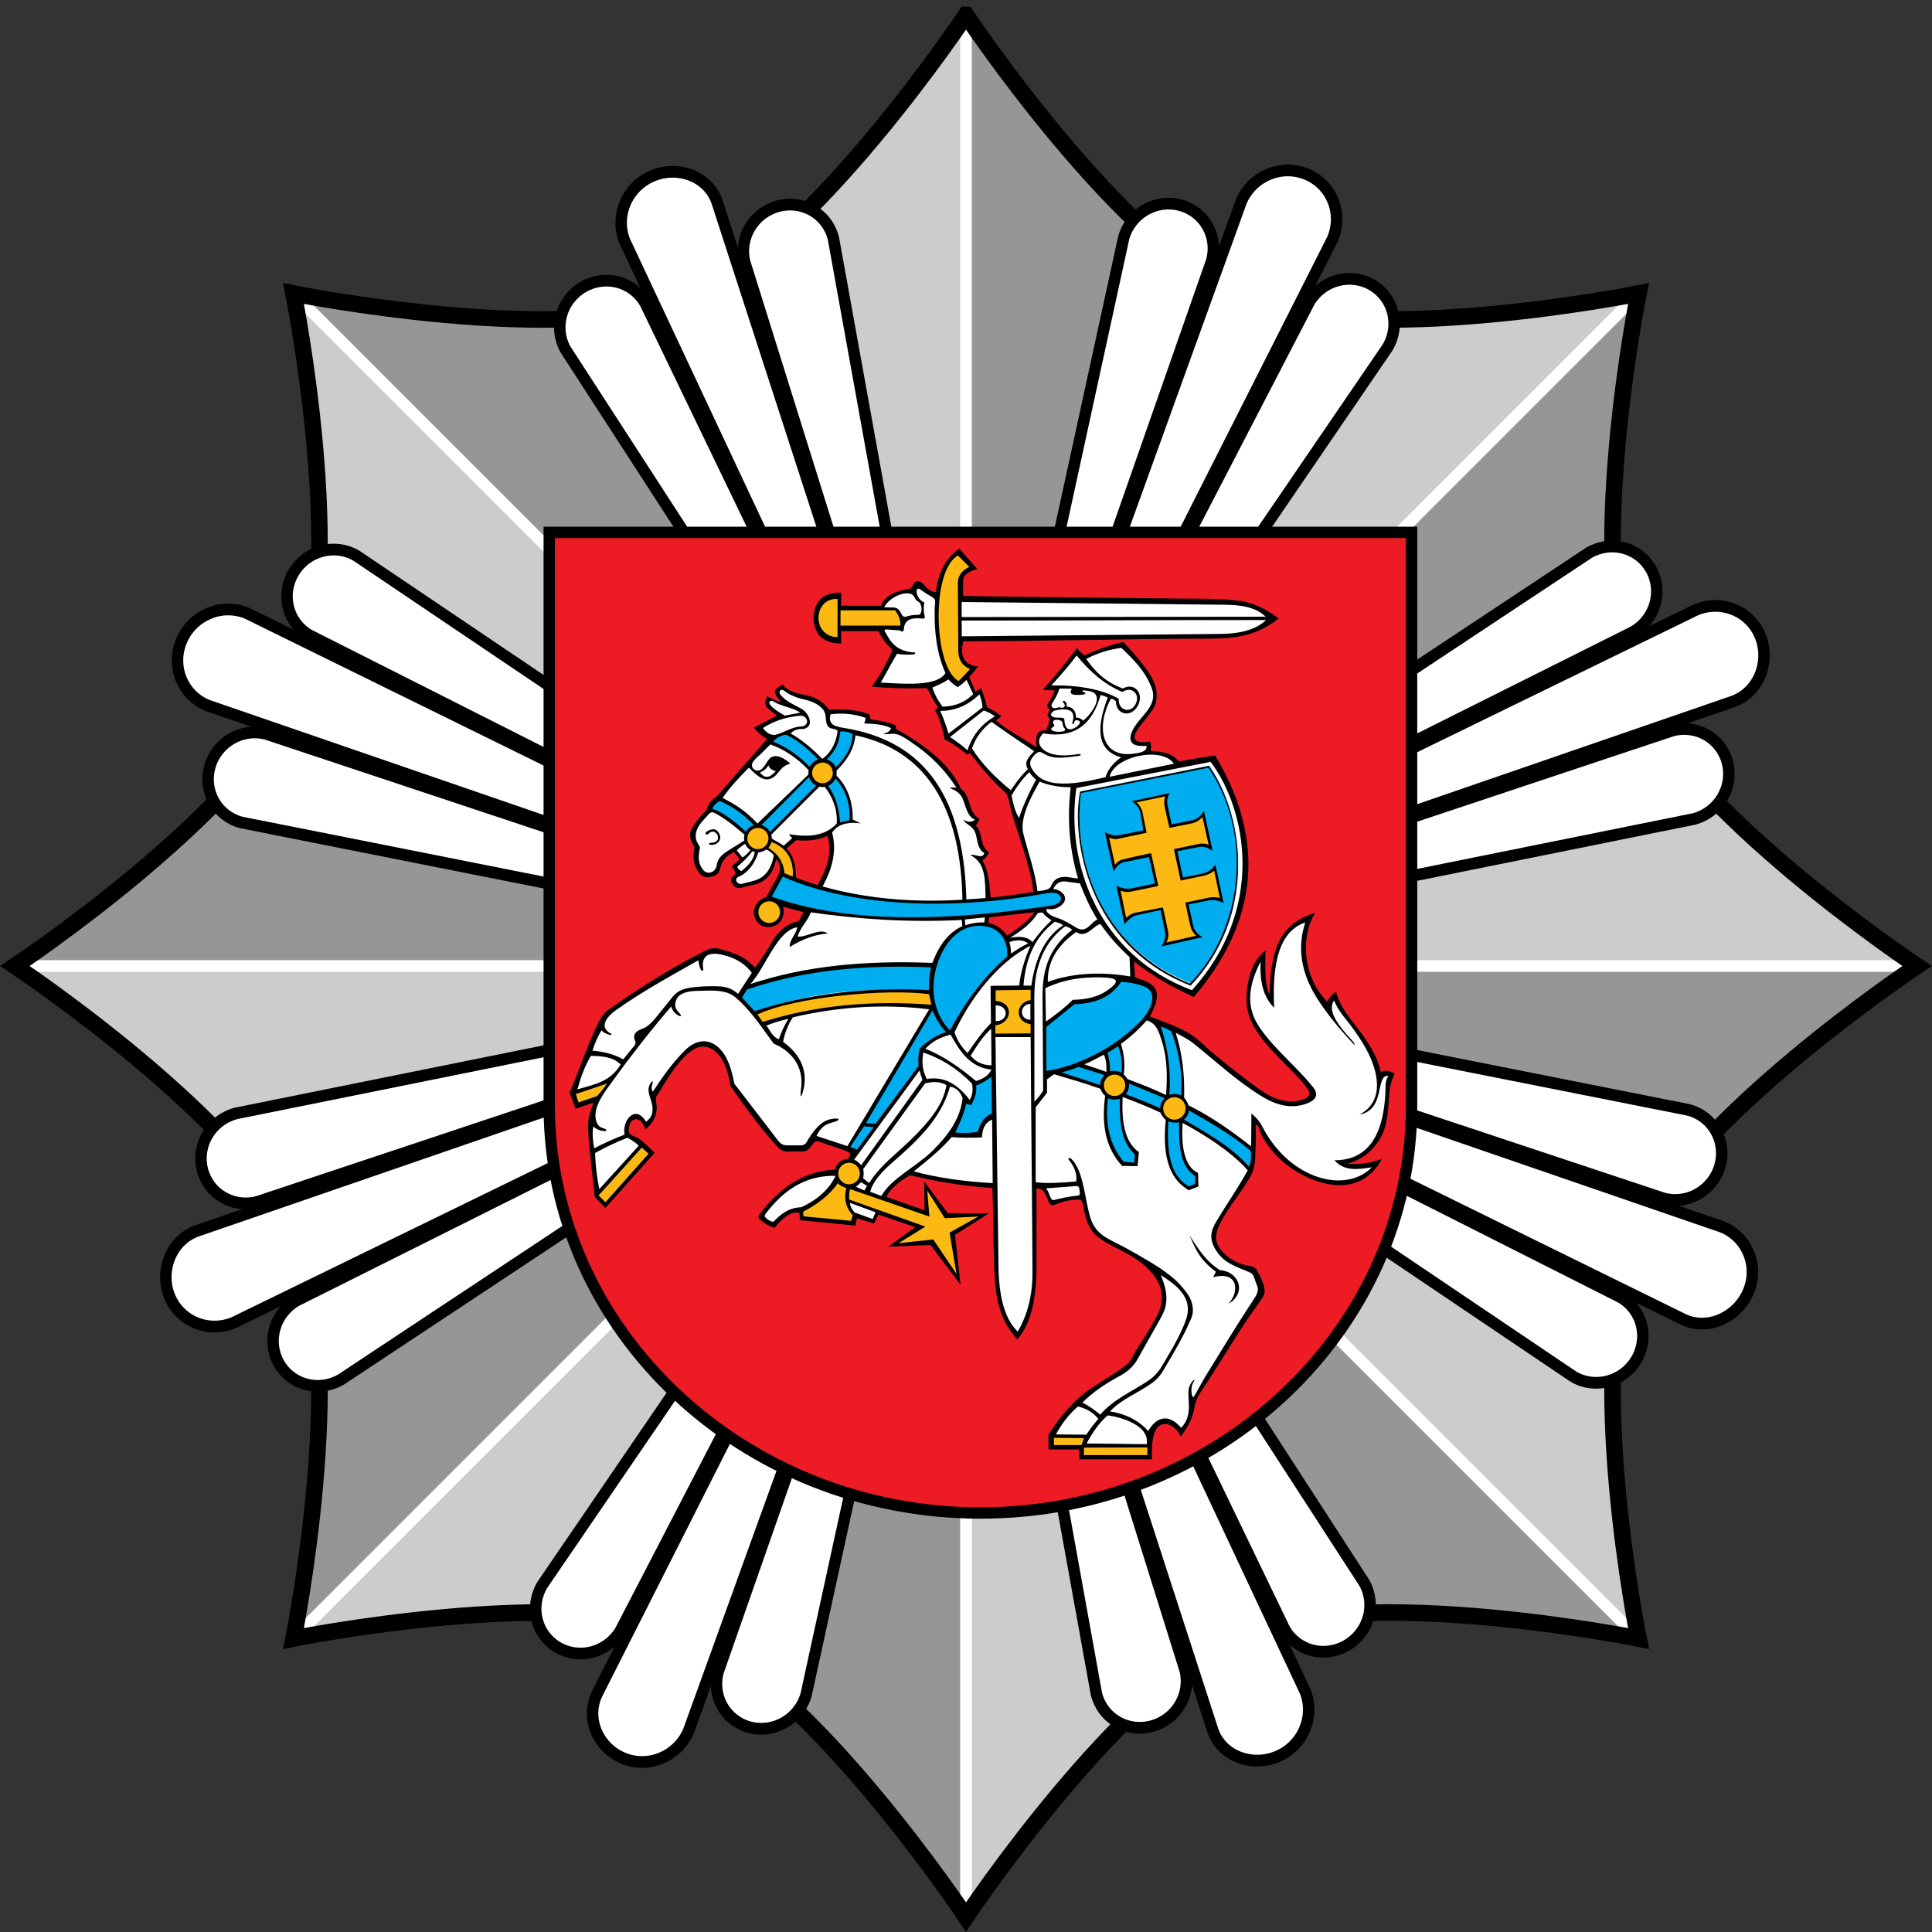 <?xml version="1.0" encoding="UTF-8" standalone="no"?>
<!-- Generator: Adobe Illustrator 15.0.1, SVG Export Plug-In . SVG Version: 6.00 Build 0)  -->

<svg
   xmlns:dc="http://purl.org/dc/elements/1.1/"
   xmlns:cc="http://creativecommons.org/ns#"
   xmlns:rdf="http://www.w3.org/1999/02/22-rdf-syntax-ns#"
   xmlns:svg="http://www.w3.org/2000/svg"
   xmlns="http://www.w3.org/2000/svg"
   xmlns:sodipodi="http://sodipodi.sourceforge.net/DTD/sodipodi-0.dtd"
   xmlns:inkscape="http://www.inkscape.org/namespaces/inkscape"
   id="svg2"
   height="1168.068"
   width="1168.068"
   version="1.1"
   enable-background="new -5 -5 538 610"
   viewBox="-5 -5 1168.064 1168.068"
   sodipodi:docname="Logo of the Police of Lithuania.svg"
   inkscape:version="0.92.0 r15299">
  <rect x="-5" y="-5" width="1168.064" height="1168.068" fill="#333333" stroke="none"/>
  <defs
     id="defs27" />
  <sodipodi:namedview
     pagecolor="#ffffff"
     bordercolor="#666666"
     borderopacity="1"
     objecttolerance="10"
     gridtolerance="10"
     guidetolerance="10"
     inkscape:pageopacity="0"
     inkscape:pageshadow="2"
     inkscape:window-width="1920"
     inkscape:window-height="1017"
     id="namedview25"
     showgrid="false"
     inkscape:snap-bbox="true"
     inkscape:snap-bbox-midpoints="true"
     inkscape:zoom="0.19674865"
     inkscape:cx="-541.35707"
     inkscape:cy="923.46967"
     inkscape:window-x="-8"
     inkscape:window-y="-8"
     inkscape:window-maximized="1"
     inkscape:current-layer="svg2"
     inkscape:measure-start="0,0"
     inkscape:measure-end="0,0" />
  <flowRoot
     xml:space="preserve"
     id="flowRoot5041"
     style="font-style:normal;font-weight:normal;font-size:29.333px;line-height:1.25;font-family:sans-serif;letter-spacing:0px;word-spacing:0px;fill:#000000;fill-opacity:1;stroke:none"
     transform="matrix(4.242,0,0,4.281,-833.551,1175.93)"><flowRegion
       id="flowRegion5043"
       style="font-size:29.333px"><rect
         id="rect5045"
         width="164.721"
         height="66.456"
         x="373.745"
         y="271.818"
         style="font-size:29.333px" /></flowRegion><flowPara
       id="flowPara5047" /></flowRoot>  <flowRoot
     xml:space="preserve"
     id="flowRoot5049"
     style="font-style:normal;font-weight:normal;font-size:5.333px;line-height:1.25;font-family:sans-serif;letter-spacing:0px;word-spacing:0px;fill:#000000;fill-opacity:1;stroke:none"
     transform="matrix(4.242,0,0,4.281,-833.551,1175.93)"><flowRegion
       id="flowRegion5051"><rect
         id="rect5053"
         width="37.488"
         height="23.856"
         x="379.425"
         y="292.266" /></flowRegion><flowPara
       id="flowPara5055" /></flowRoot>  <g
     id="g5440"
     transform="translate(-563.513,456.444)">
    <path
       sodipodi:nodetypes="cacacacacacacacac"
       inkscape:connector-curvature="0"
       id="path4521"
       d="m 1142.546,-452.41 c 0,0 -93.516,140.73 -167.233,171.265 -73.717,30.534 -239.354,-2.851 -239.354,-2.851 0,0 33.385,165.637 2.851,239.354 -30.534,73.717 -171.265,167.233 -171.265,167.233 0,0 140.73,93.516 171.265,167.233 30.534,73.717 -2.851,239.354 -2.851,239.354 0,0 165.637,-33.385 239.354,-2.851 73.717,30.534 167.233,171.265 167.233,171.265 0,0 93.516,-140.73 167.233,-171.265 73.717,-30.534 239.354,2.851 239.354,2.851 0,0 -33.385,-165.637 -2.851,-239.354 30.534,-73.717 171.265,-167.233 171.265,-167.233 0,0 -140.73,-93.516 -171.265,-167.233 -30.534,-73.717 2.851,-239.354 2.851,-239.354 0,0 -165.637,33.385 -239.354,2.851 C 1236.062,-311.68 1142.546,-452.41 1142.546,-452.41 Z"
       style="fill:#cccccc;fill-opacity:1;stroke:#000000;stroke-width:1px;stroke-linecap:butt;stroke-linejoin:miter;stroke-opacity:1" />
    <path
       sodipodi:nodetypes="cccc"
       transform="translate(-5.001,-5)"
       inkscape:connector-curvature="0"
       id="path5388"
       d="m 980.315,-276.145 c -73.717,30.534 -239.354,-2.851 -239.354,-2.851 l 406.586,406.586 c 0,0 -167.233,-403.735 -167.233,-403.735 z"
       style="opacity:1;fill:#969696;fill-opacity:1;fill-rule:nonzero;stroke:none;stroke-width:17.789;stroke-linecap:square;stroke-linejoin:miter;stroke-miterlimit:4;stroke-dasharray:none;stroke-dashoffset:0;stroke-opacity:1;paint-order:normal" />
    <path
       sodipodi:nodetypes="cccc"
       transform="translate(-5.001,-5)"
       inkscape:connector-curvature="0"
       id="path5374"
       d="m 1147.547,127.59 c 0,0 0,0 167.233,-403.735 -73.717,-30.534 -167.233,-171.265 -167.233,-171.265 z"
       style="opacity:1;fill:#969696;fill-opacity:1;fill-rule:nonzero;stroke:none;stroke-width:17.789;stroke-linecap:square;stroke-linejoin:miter;stroke-miterlimit:4;stroke-dasharray:none;stroke-dashoffset:0;stroke-opacity:1;paint-order:normal" />
    <path
       sodipodi:nodetypes="cccc"
       transform="translate(-5.001,-5)"
       inkscape:connector-curvature="0"
       id="path5376"
       d="m 1147.547,127.59 c 0,0 403.736,-167.233 403.736,-167.233 -30.534,-73.717 2.851,-239.354 2.851,-239.354 z"
       style="opacity:1;fill:#969696;fill-opacity:1;fill-rule:nonzero;stroke:none;stroke-width:17.789;stroke-linecap:square;stroke-linejoin:miter;stroke-miterlimit:4;stroke-dasharray:none;stroke-dashoffset:0;stroke-opacity:1;paint-order:normal" />
    <path
       sodipodi:nodetypes="cccc"
       transform="translate(-5.001,-5)"
       inkscape:connector-curvature="0"
       id="path5378"
       d="m 1551.283,294.823 c 30.534,-73.717 171.265,-167.233 171.265,-167.233 l -575,1e-5 c 0,0 403.736,167.233 403.736,167.233 z"
       style="opacity:1;fill:#969696;fill-opacity:1;fill-rule:nonzero;stroke:none;stroke-width:17.789;stroke-linecap:square;stroke-linejoin:miter;stroke-miterlimit:4;stroke-dasharray:none;stroke-dashoffset:0;stroke-opacity:1;paint-order:normal" />
    <path
       sodipodi:nodetypes="cccc"
       transform="translate(-5.001,-5)"
       inkscape:connector-curvature="0"
       id="path5386"
       d="M 743.812,-39.643 C 713.277,34.074 572.547,127.59 572.547,127.59 l 575,4e-5 c 0,0 -403.735,-167.233 -403.735,-167.233 z"
       style="opacity:1;fill:#969696;fill-opacity:1;fill-rule:nonzero;stroke:none;stroke-width:17.789;stroke-linecap:square;stroke-linejoin:miter;stroke-miterlimit:4;stroke-dasharray:none;stroke-dashoffset:0;stroke-opacity:1;paint-order:normal" />
    <path
       sodipodi:nodetypes="cccc"
       transform="translate(-5.001,-5)"
       inkscape:connector-curvature="0"
       id="path5382"
       d="M 980.315,531.325 C 1054.031,561.86 1147.547,702.59 1147.547,702.59 l -10e-5,-575 z"
       style="opacity:1;fill:#969696;fill-opacity:1;fill-rule:nonzero;stroke:none;stroke-width:17.789;stroke-linecap:square;stroke-linejoin:miter;stroke-miterlimit:4;stroke-dasharray:none;stroke-dashoffset:0;stroke-opacity:1;paint-order:normal" />
    <path
       inkscape:connector-curvature="0"
       id="path4523"
       d="m 1142.546,-452.41 v 1150"
       style="fill:none;stroke:#ffffff;stroke-width:7;stroke-linecap:butt;stroke-linejoin:miter;stroke-miterlimit:4;stroke-dasharray:none;stroke-opacity:1" />
    <path
       inkscape:connector-curvature="0"
       id="path4525"
       d="m 567.546,122.59 1150,3e-5"
       style="fill:none;stroke:#ffffff;stroke-width:7;stroke-linecap:butt;stroke-linejoin:miter;stroke-miterlimit:4;stroke-dasharray:none;stroke-opacity:1" />
    <path
       sodipodi:nodetypes="cccc"
       transform="translate(-5.001,-5)"
       inkscape:connector-curvature="0"
       id="path5380"
       d="m 1314.78,531.325 c 73.717,-30.534 239.354,2.851 239.354,2.851 L 1147.547,127.59 Z"
       style="opacity:1;fill:#969696;fill-opacity:1;fill-rule:nonzero;stroke:none;stroke-width:17.789;stroke-linecap:square;stroke-linejoin:miter;stroke-miterlimit:4;stroke-dasharray:none;stroke-dashoffset:0;stroke-opacity:1;paint-order:normal" />
    <path
       sodipodi:nodetypes="cccc"
       transform="translate(-5.001,-5)"
       inkscape:connector-curvature="0"
       id="path5384"
       d="m 743.812,294.823 c 30.534,73.717 -2.851,239.354 -2.851,239.354 L 1147.547,127.59 c 0,0 -403.735,167.233 -403.735,167.233 z"
       style="opacity:1;fill:#969696;fill-opacity:1;fill-rule:nonzero;stroke:none;stroke-width:17.789;stroke-linecap:square;stroke-linejoin:miter;stroke-miterlimit:4;stroke-dasharray:none;stroke-dashoffset:0;stroke-opacity:1;paint-order:normal" />
    <path
       inkscape:connector-curvature="0"
       id="path4527"
       d="M 735.96,-283.996 1549.133,529.176"
       style="fill:none;stroke:#ffffff;stroke-width:7;stroke-linecap:butt;stroke-linejoin:miter;stroke-miterlimit:4;stroke-dasharray:none;stroke-opacity:1" />
    <path
       inkscape:connector-curvature="0"
       id="path4529"
       d="M 735.96,529.176 1549.133,-283.996"
       style="fill:none;stroke:#ffffff;stroke-width:7;stroke-linecap:butt;stroke-linejoin:miter;stroke-miterlimit:4;stroke-dasharray:none;stroke-opacity:1" />
    <path
       inkscape:connector-curvature="0"
       id="path4531"
       d="M 1309.779,-281.145 975.314,526.325"
       style="fill:none;stroke:#ffffff;stroke-width:5;stroke-linecap:butt;stroke-linejoin:miter;stroke-miterlimit:4;stroke-dasharray:none;stroke-opacity:1" />
    <path
       inkscape:connector-curvature="0"
       id="path4533"
       d="M 975.314,-281.145 1309.779,526.325"
       style="fill:none;stroke:#ffffff;stroke-width:5;stroke-linecap:butt;stroke-linejoin:miter;stroke-miterlimit:4;stroke-dasharray:none;stroke-opacity:1" />
    <path
       inkscape:connector-curvature="0"
       id="path4535"
       d="M 738.811,-44.643 1546.282,289.823"
       style="fill:none;stroke:#ffffff;stroke-width:5;stroke-linecap:butt;stroke-linejoin:miter;stroke-miterlimit:4;stroke-dasharray:none;stroke-opacity:1" />
    <path
       inkscape:connector-curvature="0"
       id="path4537"
       d="M 738.811,289.823 1546.282,-44.643"
       style="fill:none;stroke:#ffffff;stroke-width:5;stroke-linecap:butt;stroke-linejoin:miter;stroke-miterlimit:4;stroke-dasharray:none;stroke-opacity:1" />
    <path
       sodipodi:nodetypes="cacacacacacacacac"
       inkscape:connector-curvature="0"
       id="path4521-2"
       d="m 1142.546,-452.41 c 0,0 -93.516,140.73 -167.233,171.265 -73.717,30.534 -239.354,-2.851 -239.354,-2.851 0,0 33.385,165.637 2.851,239.354 -30.534,73.717 -171.265,167.233 -171.265,167.233 0,0 140.73,93.516 171.265,167.233 30.534,73.717 -2.851,239.354 -2.851,239.354 0,0 165.637,-33.385 239.354,-2.851 73.717,30.534 167.233,171.265 167.233,171.265 0,0 93.516,-140.73 167.233,-171.265 73.717,-30.534 239.354,2.851 239.354,2.851 0,0 -33.385,-165.637 -2.851,-239.354 30.534,-73.717 171.265,-167.233 171.265,-167.233 0,0 -140.73,-93.516 -171.265,-167.233 -30.534,-73.717 2.851,-239.354 2.851,-239.354 0,0 -165.637,33.385 -239.354,2.851 C 1236.062,-311.68 1142.546,-452.41 1142.546,-452.41 Z"
       style="fill:none;fill-opacity:1;stroke:#000000;stroke-width:10;stroke-linecap:butt;stroke-linejoin:miter;stroke-miterlimit:4;stroke-dasharray:none;stroke-opacity:1" />
  </g>
  <g
     id="g5368"
     transform="matrix(1.074,-0.445,0.434,1.099,-310.083,-712.207)"
     style="fill:#ffffff;stroke:#000000;stroke-width:5.973;stroke-miterlimit:4;stroke-dasharray:none">
    <path
       style="fill:#ffffff;fill-opacity:1;stroke:#000000;stroke-width:5.973;stroke-miterlimit:4;stroke-dasharray:none"
       d="m 302.868,862.831 c -14.435,0 -26.071,11.297 -26.071,25.313 l 26.071,409.53 -421.808,-25.296 c -14.408,-0.863 -26.035,11.297 -26.035,25.313 0,14.016 11.6,25.278 26.035,25.278 l 421.808,-25.296 -26.071,409.53 c -0.891,13.989 11.635,25.313 26.071,25.313 14.435,0 26.071,-11.297 26.071,-25.313 l -26.071,-409.53 421.772,25.296 c 14.408,0.864 26.071,-11.262 26.071,-25.278 0,-14.016 -11.635,-25.313 -26.071,-25.313 l -421.772,25.296 26.071,-409.53 c 0.891,-13.989 -11.635,-25.313 -26.071,-25.313 z"
       id="path5301"
       inkscape:connector-curvature="0"
       sodipodi:nodetypes="sscssscssscssscss" />
    <path
       style="fill:#ffffff;fill-opacity:1;stroke:#000000;stroke-width:5.973;stroke-miterlimit:4;stroke-dasharray:none"
       d="m 4.618,982.762 c -6.661,0 -13.308,2.481 -18.411,7.437 -10.207,9.911 -10.207,25.877 0,35.787 l 316.661,271.687 -316.661,271.687 c -10.817,9.281 -10.207,25.877 0,35.788 10.207,9.911 26.615,9.911 36.823,0 l 279.839,-307.475 279.839,307.475 c 9.559,10.503 26.616,9.911 36.823,0 10.207,-9.911 10.207,-25.877 0,-35.788 L 302.868,1297.674 619.529,1025.986 c 10.207,-9.911 10.207,-25.877 0,-35.787 -10.207,-9.911 -26.616,-9.911 -36.823,0 L 302.868,1297.674 23.029,990.199 C 17.926,985.244 11.279,982.762 4.618,982.762 Z"
       id="path5303"
       inkscape:connector-curvature="0"
       sodipodi:nodetypes="ssccscscscsccccccs" />
    <path
       inkscape:connector-curvature="0"
       id="path5307-9"
       d="m 53.34,980.033 c -10.545,7.809 -12.561,22.355 -4.518,32.594 l 254.047,285.047 -380.853,-73.218 c -6.572,-0.86 -12.851,0.924 -17.719,4.517 -4.865,3.603 -8.297,9.011 -9.182,15.392 -1.769,12.761 7.393,24.424 20.536,26.142 l 387.218,27.167 -322.634,209.696 c -10.545,7.809 -12.535,22.336 -4.492,32.575 8.043,10.238 22.979,12.19 33.524,4.381 L 302.868,1297.674 227.461,1667.426 c -1.769,12.761 7.393,24.424 20.536,26.142 13.143,1.718 25.129,-7.159 26.898,-19.92 l 27.972,-375.974 215.962,313.242 c 8.043,10.238 23.025,12.196 33.57,4.387 10.545,-7.809 12.561,-22.356 4.518,-32.594 l -254.05,-285.035 380.856,73.206 c 13.143,1.718 25.128,-7.16 26.898,-19.92 1.769,-12.761 -7.393,-24.424 -20.536,-26.142 l -387.218,-27.145 322.608,-209.699 c 10.545,-7.809 12.581,-22.33 4.538,-32.568 -8.043,-10.238 -23.025,-12.196 -33.57,-4.387 l -293.576,246.654 75.406,-369.775 c 1.769,-12.761 -7.393,-24.424 -20.536,-26.142 -13.143,-1.718 -25.129,7.159 -26.898,19.92 L 302.868,1297.674 86.906,984.409 c -8.043,-10.238 -23.025,-12.196 -33.57,-4.387 z"
       style="fill:#ffffff;fill-opacity:1;stroke:#000000;stroke-width:5.973;stroke-miterlimit:4;stroke-dasharray:none"
       sodipodi:nodetypes="ccccccccccccccccccscccccccccccccccc" />
    <path
       style="fill:#ffffff;fill-opacity:1;stroke:#000000;stroke-width:5.973;stroke-miterlimit:4;stroke-dasharray:none"
       d="m 552.396,980.033 c 10.545,7.809 12.561,22.355 4.518,32.594 l -254.047,285.047 380.853,-73.218 c 6.572,-0.86 12.851,0.924 17.719,4.517 4.865,3.603 8.297,9.011 9.182,15.392 1.769,12.761 -7.393,24.424 -20.536,26.142 l -387.218,27.167 322.634,209.696 c 10.545,7.809 12.535,22.336 4.492,32.575 -8.043,10.238 -22.979,12.19 -33.524,4.381 l -293.602,-246.651 75.406,369.752 c 1.769,12.761 -7.393,24.424 -20.536,26.142 -13.143,1.718 -25.129,-7.159 -26.898,-19.92 l -27.972,-375.974 -215.962,313.242 c -8.043,10.238 -23.025,12.196 -33.57,4.387 -10.545,-7.809 -12.561,-22.356 -4.518,-32.594 l 254.05,-285.035 -380.856,73.206 c -13.143,1.718 -25.128,-7.16 -26.898,-19.92 -1.769,-12.761 7.393,-24.424 20.536,-26.142 l 387.218,-27.145 -322.608,-209.699 c -10.545,-7.809 -12.581,-22.33 -4.538,-32.568 8.043,-10.238 23.025,-12.196 33.57,-4.387 L 302.868,1297.674 227.461,927.899 c -1.769,-12.761 7.393,-24.424 20.536,-26.142 13.143,-1.718 25.129,7.159 26.898,19.92 l 27.972,375.997 215.961,-313.265 c 8.043,-10.238 23.025,-12.196 33.57,-4.387 z"
       id="path5309-1"
       inkscape:connector-curvature="0"
       sodipodi:nodetypes="ccccccccccccccccccscccccccccccccccc" />
  </g>
  <g
     id="g4579"
     transform="translate(328.631,318.428)">
    <path
       d="m -5,-5 v 350.26 c 0,137.57 118.48,249.49 264.12,249.49 145.63,0 264.11,-111.92 264.11,-249.49 V -5 Z"
       id="path4"
       inkscape:connector-curvature="0" />
    <path
       d="m 1.875,1.875 v 343.38 c 0,133.63 115.55,242.61 257.24,242.61 141.68,0 257.24,-108.99 257.24,-242.61 V 1.875 Z"
       id="path6"
       inkscape:connector-curvature="0"
       style="fill:#ed1c24" />
    <path
       d="m 477.82,378.74 c 34.94,-6.091 23.323,-45.122 30.361,-52.964 -2.843,-1.732 -5.735,-0.944 -7.758,1.438 -1.745,-18.91 -20.448,-32.572 -26.979,-48.858 -1.796,1.238 -3.232,3.919 -4.615,6.811 -14.673,-18.07 -16.238,-36.139 -11.179,-54.202 -15.171,3.041 -22.242,20.472 -22.604,49.827 -5.128,-7.161 -5.677,-16.613 -5.839,-26.251 -6.906,12.405 -12.559,24.897 -2.915,42.287 6.957,9.947 15.149,18.646 26.012,29.412 3.586,3.952 12.408,10.441 4.857,15.248 -9.704,3.116 -17.404,1.271 -25.033,-2.604 -15.497,-9.371 -28.949,-20.496 -41.563,-32.326 -9.668,-7.137 -20.219,-11.646 -31.114,-15.075 4.274,-7.164 9.389,-14.441 0.248,-19.93 -2.998,-0.971 -6.003,-1.943 -8.996,-2.917 v -13.37 c 11.219,8.268 23.178,15.509 36.459,20.901 37.127,-39.382 43.257,-89.629 13.125,-141.7 -7.212,1.214 -14.424,2.432 -21.633,3.644 -3.322,-5.604 -10.615,-6.879 -18.476,-7.532 0.965,-1.361 1.412,-3.467 0.731,-5.232 -20.37,2.822 -3.474,-14.394 -0.42,-18.532 5.587,-7.565 5.112,-13.445 1.323,-20.098 -4.535,-7.539 -10.041,-14.406 -16.222,-20.307 -8.25,0.354 -16.221,3.244 -24.063,7.296 l -4.613,-3.161 c -5.59,6.723 -11.8,14.529 -17.391,21.255 1.703,0.483 4.021,-0.108 6.496,-0.084 -0.688,3.46 -2.987,6.813 -4.905,9.455 -0.621,1.421 -0.218,2.636 1.214,3.646 -1.518,1.574 -1.604,3.358 -0.243,5.345 0.255,2.144 -0.623,5.728 -2.012,8.284 -1.4,-0.345 -3.216,-0.141 -4.573,0.939 -1.745,1.391 -2.753,4.237 -1.189,9.248 l -1.461,0.73 c -9.281,-6.074 -18.26,-11.845 -26.312,-17.92 1.134,-0.649 2.573,-1.604 3.709,-2.252 -2.836,-1.619 -5.515,-3.855 -8.351,-5.48 -0.813,-3.401 -1.933,-6.804 -2.741,-10.208 -1.052,0.566 -1.952,1.754 -3.001,2.321 l -5.374,-10.697 4.153,-4.618 c -7.152,-2.495 -8.198,-9.488 -7.536,-17.744 51.854,-0.726 103.7,-1.458 155.56,-2.186 13.146,-0.786 25.288,-2.799 32.569,-10.696 -7.526,-7.389 -19.427,-10.4 -34.029,-10.697 -51.446,-0.321 -102.9,-0.645 -154.34,-0.968 -0.354,-7.869 -0.456,-16.508 7.911,-18.961 l -9.123,-8.745 c -7.73,3.443 -11.074,14.67 -13.437,25.957 -3.806,-1.946 -7.308,-4.816 -11.113,-6.759 -2.123,-0.346 -2.6,2.045 -3.401,3.89 -10.313,-0.507 -15.155,4.276 -18.475,9.941 l -25.276,0.026 -0.354,-8.111 c -18.619,1.396 -17.824,27.36 -0.135,28.042 l 0.423,-7.471 25.099,-0.063 c 1.227,4.45 4.159,8.913 8.265,13.365 -3.125,6.905 -6.504,13.684 -10.451,20.173 9.716,1.22 20.4,1.475 31.354,1.457 1.76,4.208 3.728,8.511 7.137,13.125 -0.891,0.324 -1.628,0.65 -2.519,0.972 2.618,5.092 4.786,10.37 5.344,16.286 l 12.819,9.236 2.096,-0.947 c 6.31,8.957 13.648,17.94 23.247,25.255 4.043,20.476 13.324,42.18 16.283,60.802 -9.561,2.273 -19.119,2.813 -28.681,3.852 0.243,-8.918 -1.958,-17.108 -5.832,-24.793 2.32,-0.12 3.865,-0.857 5.104,-2.672 -7.015,-5.843 -4.471,-13.226 -9.477,-17.989 0.887,-0.973 1.781,-1.938 2.668,-2.915 -5.484,-3.838 -4.498,-12.916 -10.447,-17.986 -13.74,-23.144 -26.71,-29.885 -39.619,-35.244 -0.081,-0.968 -0.162,-1.942 -0.243,-2.915 -5.104,-1.751 -10.208,-2.647 -15.312,-3.164 l -0.246,-3.157 c -7.938,-2.909 -15.878,-3.383 -23.819,-2.187 -5.602,-10.184 -19.681,-8.187 -26.979,-14.826 -7.497,1.683 -2.174,6.688 1.232,10.05 -2.918,-0.57 -7.53,-2.522 -9.983,-3.245 -1.886,3.115 0.546,6.438 7.29,9.965 l -12.879,7.292 c 0.272,2.649 3.085,4.738 7.05,6.561 -4.777,5.429 -9.56,10.858 -14.34,16.286 -5.59,6.483 -11.18,12.96 -16.769,19.443 -2.189,2.432 -4.375,4.86 -6.564,7.29 -2.756,3.487 -5.505,6.972 -8.264,10.451 -2.681,3.892 -1.688,7.778 0.975,11.668 -0.51,5.19 -1.883,10.24 3.158,16.289 2.818,1.732 5.766,2.054 8.996,-0.731 0.647,-2.351 1.292,-4.699 1.94,-7.047 2.756,-2.271 5.512,-4.537 8.268,-6.808 1.542,2.108 3.08,4.217 4.618,6.318 -1.379,1.458 -2.756,2.918 -4.135,4.375 l 2.189,4.375 c -0.891,0.729 -1.781,1.458 -2.672,2.189 -1.266,6.284 3.125,5.648 6.558,4.132 9.761,-0.819 16.943,-5.102 18.478,-17.016 3.083,2.43 4.891,5.491 3.887,9.965 -2.594,5.185 -5.185,10.369 -7.779,15.555 -4.525,0.342 -7.188,3.939 -7.581,7.656 -0.387,3.712 1.491,7.554 6.042,8.365 2.966,0.528 6.342,-0.804 8.588,-4.354 1.521,-2.711 1.602,-5.628 0.24,-8.75 5.431,1.542 10.858,3.08 16.286,4.618 -1.539,2.834 -3.077,5.67 -4.618,8.507 -6.633,0.441 -12.433,4.219 -17.012,12.883 -3.242,4.939 -6.483,9.884 -9.722,14.826 -4.495,-4.426 -10.006,-7.527 -16.388,-9.779 -3.812,-1.341 -6.415,-1.964 -8.595,-1.984 -3.185,-0.036 -5.466,1.189 -9.29,3.257 L 35.945,286.62 c -2.855,2.582 -5.353,5.347 -6.564,8.749 -5.431,13.533 -10.855,27.063 -16.283,40.595 0.729,2.672 1.458,5.344 2.183,8.021 4.135,-1.137 8.268,-2.267 12.397,-3.403 -1.967,5.083 -3.131,9.381 -3.686,13.734 -0.689,5.38 -0.447,10.84 0.348,17.959 0.971,8.667 1.544,17.324 2.609,25.909 1.784,2.023 3.565,4.052 5.35,6.078 l 27.705,-31.357 c -1.811,-2.233 -3.7,-4.023 -5.722,-5.542 -2.606,-1.952 -5.434,-3.457 -8.618,-4.908 -1.439,-6.211 0.84,-10.664 4.396,-10.916 2.138,-0.154 4.738,1.203 7.272,4.599 5.011,-4.469 5.869,-10.644 3.889,-17.983 5.275,-7.842 10.981,-15.468 17.228,-22.813 3.886,-4.576 6.003,-7.519 12.396,-8.02 7.056,-0.555 10.475,3.684 13.561,9.254 2.474,4.459 4.111,9.422 4.696,15.013 8.912,11.506 17.828,23.012 26.74,34.516 1.544,2.099 3.607,3.682 6.804,4.132 2.996,0.279 5.994,0.3 8.99,-0.243 3.427,-1.421 5.847,-3.502 6.807,-6.561 7.128,2.507 14.262,5.02 21.387,7.532 l 3.403,1.702 c -0.647,1.62 -1.295,3.242 -1.94,4.858 -4.243,0.012 -7.713,1.691 -9.485,7.053 -17.654,1.203 -33.139,9.086 -45.446,26.733 2.51,1.865 5.023,3.728 7.533,5.593 4.744,-7.014 10.622,-9.215 17.015,-9.239 0.078,1.545 0.159,3.083 0.24,4.621 10.373,0.97 20.742,1.94 31.115,2.918 0.482,-1.379 0.968,-2.756 1.457,-4.135 3.485,0.972 7.122,2.252 10.606,3.229 0.969,-1.787 1.791,-3.878 2.762,-5.659 8.342,2.915 16.691,5.833 25.033,8.751 -4.78,3.56 -10.64,7.59 -15.422,11.151 7.377,-0.32 15.83,-1.108 23.201,-1.434 5.104,6.888 10.21,13.776 15.314,20.661 l -3.164,-25.762 c 5.917,-3.649 11.83,-7.293 17.743,-10.939 -7.047,-0.243 -14.097,-0.177 -21.144,-0.423 -4.051,-5.668 -8.1,-11.647 -12.154,-17.317 0.162,5.344 0.327,10.69 0.486,16.04 -8.828,-3.002 -17.663,-5.995 -26.491,-8.996 3.179,-6.841 8.99,-11.833 16.283,-15.795 16.349,4.75 33.457,7.212 51.042,8.263 0.326,16.609 0.65,33.217 0.975,49.826 -0.186,14.628 2.714,28.358 12.396,40.104 7.916,-10.058 10.824,-23.807 10.934,-39.619 -0.239,-16.85 -0.482,-33.702 -0.729,-50.556 2.642,0.065 5.34,0.446 6.336,2.401 0.513,1.025 1.115,2.129 1.781,3.289 2.746,4.806 2.041,4.78 7.221,3.575 4.908,-1.14 10.104,-1.8 14.756,-1.974 0.298,7.568 2.147,13.765 5.666,18.69 3.521,4.931 8.714,8.595 15.707,11.116 9.49,4.976 17.188,10.327 23.402,16.127 3.307,7.206 5.361,14.502 2.911,22.119 -5.2,9.283 -10.256,18.525 -16.067,27.63 -2.881,4.52 -4.51,7.267 -9.037,10.007 -15.899,9.617 -33.526,20.764 -41.49,37.955 -0.327,2.678 -0.646,5.351 -0.969,8.021 l 18.472,-0.486 v 5.59 c 13.854,0.078 27.705,0.162 41.56,0.24 0.075,-4.369 0.162,-8.744 0.24,-13.123 4.104,-10.346 10.266,-11.236 18.469,-2.672 4.444,-4.924 7.209,-10.843 7.543,-18.231 12.233,-19.359 24.467,-38.729 36.697,-58.089 2.171,-2.852 3.49,-5.725 3.845,-8.621 0.611,-4.885 -0.894,-8.103 -3.476,-10.45 -3.771,-3.431 -9.83,-4.998 -14.949,-7.183 -5.305,-3.157 -9.189,-7.479 -9.968,-14.337 1.722,-13.8 15.504,-25.6 22.365,-39.865 2.063,-10.86 2.484,-20.315 1.874,-30.979 1.341,0.582 3.134,1.373 3.748,2.87 10.198,24.738 48.544,50.21 70.761,23.099 -7.701,2.426 -14.901,2.34 -20.968,-0.575 z M 162.41,212.38 c -5.371,-1.634 -10.742,-3.274 -16.115,-4.909 1.151,-7.212 0.132,-13.657 -5.677,-18.412 2.099,-2.198 4.198,-4.398 6.292,-6.6 7.341,0.209 14.397,-0.714 21.333,-2.145 2.123,12.188 -0.186,22.743 -5.833,32.066 z m 112.72,30.886 c -2.525,-4.447 -7.211,-6.837 -12.504,-8.647 0.236,-1.697 0.475,-3.39 0.711,-5.086 10.213,-1.076 20.421,-2.153 30.632,-3.23 -4.63,6.989 -11.152,12.45 -18.839,16.963 z"
       id="path8"
       inkscape:connector-curvature="0"
       style="fill:#ffffff" />
    <path
       d="m 319.64,155.02 77.865,-15.537 c 23.09,33.961 26.596,91.12 -11.342,131.55 -45.607,-18.46 -71.948,-61.27 -66.523,-116.02"
       id="path10"
       inkscape:connector-curvature="0"
       style="fill:#00adef" />
    <path
       d="m 381.01,343.74 c 0.305,-16.51 0.799,-34.175 -6.097,-45.315 -3.34,-1.251 -5.578,-2.815 -8.909,-4.066 7.11,12.907 7.184,29.265 6.576,45.209 -8.598,-4.097 -17.729,-7.92 -27.391,-11.383 0.937,-7.183 0.451,-16.067 -1.897,-21.828 7.179,-5.248 13.967,-11.908 19.556,-20.423 2.838,-5.863 3.311,-11.3 -4.656,-15.204 -5.07,-2.669 -10.137,-2.854 -15.203,-3.185 -3.543,9.386 -13.494,13.536 -27.826,14.097 -5.77,4.782 -11.529,9.563 -17.293,14.345 0.171,9.807 0.33,19.615 0.492,29.424 1.562,-0.375 3.262,-0.791 5.084,-1.269 10.965,3.155 23.014,6.802 32.457,10.115 -1.142,13.775 -2.963,29.155 9.315,45.913 2.657,-0.057 5.312,-0.104 7.972,-0.159 0.156,-2.237 0.314,-4.48 0.471,-6.721 -9.188,-9.128 -9.671,-22.85 -9.026,-35.87 9.984,3.733 19.171,7.593 27.554,11.588 -0.789,19.604 -0.672,37.334 12.886,45.541 1.67,-0.627 3.331,-1.25 5.002,-1.877 -0.054,-2.189 -0.104,-4.377 -0.156,-6.564 -9.062,-3.844 -9.778,-17.206 -9.284,-32.89 18.067,9.431 31.831,19.552 41.17,30.392 0.779,-4.118 1.56,-8.238 2.343,-12.349 -12.31,-9.595 -26.671,-19.022 -43.14,-27.521 z m -62.64,-24.25 c 5.143,-1.916 10.579,-4.317 15.982,-7.377 1.178,4.154 2.066,9.44 2.045,13.063 -4.875,-1.584 -12.098,-3.975 -18.027,-5.686 z"
       id="path12"
       inkscape:connector-curvature="0"
       style="fill:#00adef" />
    <path
       d="m 255.52,331.21 c 0.351,3.812 -0.294,7.623 -2.393,11.435 -1.137,-0.459 -2.27,-0.921 -3.407,-1.383 -1.469,7.274 -4.567,13.936 -8.006,20.473 5.677,0.061 11.35,0.123 17.027,0.187 1.043,-6.153 3.928,-9.843 8.65,-11.068 l -0.186,-27.759 c -2.726,4.009 -6.754,6.56 -11.685,8.115"
       id="path14"
       inkscape:connector-curvature="0"
       style="fill:#00adef" />
    <path
       d="m 117.31,272.22 c -1.308,2.39 -2.612,4.783 -3.919,7.176 2.972,3.245 5.947,6.492 8.918,9.743 31.154,-12.757 67.124,-16.286 106.73,-12.862 l 1.754,8.396 -51.89,85.56 c 1.847,0.944 3.164,1.894 5.011,2.843 12.97,-17.238 25.939,-34.477 38.909,-51.713 0.18,-3.344 0.36,-6.685 0.54,-10.019 3.563,-5.023 9.233,-8.628 17.024,-10.832 9.851,-16.832 21.015,-32.722 35.802,-46.03 -0.188,-17.836 -9.726,-20.811 -21.885,-19.629 -12.931,3.631 -19.57,13.065 -23.345,25.142 -39.269,-2.852 -77.197,1.004 -113.65,12.225"
       id="path16"
       inkscape:connector-curvature="0"
       style="fill:#00adef" />
    <path
       d="m 138.68,204.48 c -2.627,4.853 -5.254,9.71 -7.878,14.565 48.087,15.002 105.51,16.349 171.43,5.25 12.084,-2.822 5.648,-10.976 -0.951,-9.788 -62.934,11.851 -116.87,8.043 -162.6,-10.027"
       id="path18"
       inkscape:connector-curvature="0"
       style="fill:#00adef" />
    <path
       d="m 101.5,158.64 c -1.982,2.147 -3.958,4.3 -5.94,6.451 8.618,3.589 15.812,8.896 22.028,15.371 4.423,-5.571 9.392,-6.187 14.055,-0.223 10.151,-9.839 19.846,-19.943 29.99,-29.779 1.487,0 2.612,0.355 4.096,0.355 4.096,6.333 7.527,13.53 7.785,23.472 2.519,-0.941 5.161,-1.79 7.92,-2.007 -0.108,-12.844 -4.058,-21.401 -10.643,-27.03 0.165,-1.49 0.333,-2.976 0.495,-4.462 7.362,-5.023 10.739,-12.47 11.383,-21.576 -2.612,-1.745 -5.578,-2.405 -8.906,-1.985 -0.465,7.065 -3.589,13.722 -10.531,18.622 -6.313,-6.585 -13.317,-12.334 -21.549,-16.751 -5.494,1.484 -7.617,2.87 -9.743,5.074 8.271,3.835 16.466,8.941 24.5,16.861 -0.165,1.323 -0.419,2.103 -0.587,3.426 -10.31,9.839 -21.249,20.844 -31.565,30.686 -7.95,-7.011 -15.079,-13.104 -22.788,-16.505"
       id="path20"
       inkscape:connector-curvature="0"
       style="fill:#00adef" />
    <path
       d="m 173.09,388.95 c -5.82,8.353 -13.881,13.963 -22.67,18.681 0.267,1.388 0.534,2.775 0.801,4.168 10.241,1.069 20.475,2.138 30.713,3.206 0.426,-1.229 0.854,-2.459 1.28,-3.687 -2.456,-2.966 -4.108,-6.065 -4.003,-9.461 l 43.035,15.869 -14.88,10.585 22.557,-1.124 15.518,21.162 -3.2,-25.812 17.756,-11.703 -21.594,0.32 -11.839,-17.475 0.318,15.074 c -15.995,-5.188 -31.993,-10.369 -47.988,-15.552 0.141,-0.647 0.333,-0.387 0.962,-0.387 4.237,0 7.677,-3.29 7.677,-7.338 0,-4.055 -3.439,-7.345 -7.677,-7.345 -4.243,0 -7.677,3.29 -7.677,7.345 0,1.256 0.326,2.441 0.911,3.474"
       id="path22"
       inkscape:connector-curvature="0"
       style="fill:#fdb913" />
    <path
       d="m 396.68,219.63 -12.514,2.692 3.1,13.813 c 0.855,3.458 1.908,4.525 4.506,6.031 l -21.573,4.779 c 1.916,-2.933 2.21,-4.944 1.625,-7.212 l -3.043,-14.328 -16.216,3.389 c -2.991,1.085 -3.696,1.402 -5.629,4.087 l -4.064,-19.744 c 1.646,1.182 2.921,1.385 6.078,1.106 l 16.751,-3.329 -3.949,-17.854 -15.717,3.188 c -2.33,0.565 -4.249,1.589 -5.888,4.348 l -4.316,-19.666 c 2.336,1.317 4.53,1.662 7.059,1.17 l 16.064,-3.248 -2.518,-12.756 c -0.875,-2.333 -1.819,-3.568 -4.312,-5.368 l 20.274,-4.201 c -1.814,2.213 -1.225,4.876 -0.818,6.883 l 2.53,12.103 12.586,-2.813 c 3.677,-0.752 5.266,-1.831 7.269,-4.678 l 4.441,20.479 c -2.52,-2.045 -4.508,-1.628 -7.281,-1.389 l -13.768,2.828 3.521,17.285 14.145,-2.854 c 2.424,-0.508 4.283,-1.048 5.759,-3.917 l 4.381,19.891 c -3.011,-2.124 -6.237,-1.135 -8.483,-0.715"
       id="path24"
       inkscape:connector-curvature="0"
       style="fill:#fdb913" />
    <path
       d="m 131.45,219.88 c 4.195,0 7.59,3.396 7.59,7.593 0,4.189 -3.395,7.587 -7.59,7.587 -4.192,0 -7.59,-3.397 -7.59,-7.587 0,-4.195 3.398,-7.593 7.59,-7.593"
       id="path26"
       inkscape:connector-curvature="0"
       style="fill:#fdb913" />
    <path
       d="m 129.26,188.67 c 5.632,3.059 10.379,7.005 10.139,15.954 l 7.365,3.059 c 0.417,-12.556 -4.531,-20.568 -14.844,-24.041 0.021,-0.207 0.03,-0.417 0.03,-0.633 0,-4.027 -3.269,-7.296 -7.296,-7.296 -4.027,0 -7.296,3.269 -7.296,7.296 0,4.027 3.269,7.296 7.296,7.296 1.745,0 3.347,-0.609 4.606,-1.635"
       id="path28"
       inkscape:connector-curvature="0"
       style="fill:#fdb913" />
    <path
       d="m 163.69,135.89 c 4.027,0 7.299,3.266 7.299,7.296 0,4.027 -3.271,7.293 -7.299,7.293 -4.028,0 -7.296,-3.266 -7.296,-7.293 0.001,-4.03 3.269,-7.296 7.296,-7.296"
       id="path30"
       inkscape:connector-curvature="0"
       style="fill:#fdb913" />
    <path
       d="m 245.68,89.656 c -16.475,-8.007 -17.815,-69.74 0.189,-79.864 l 8.588,9.19 c -1.988,1.305 -6.801,2.601 -7.038,8.262 l -0.744,43.709 c 0.18,4.933 6.255,8.162 8.63,9.221 z"
       id="path32"
       inkscape:connector-curvature="0"
       style="fill:#fdb913" />
    <path
       d="M 173.89,63.048 C 153.954,61.267 156.086,36.992 173.512,36.806 l 0.102,7.083 34.302,0.243 c 2.474,2.576 4.171,8.601 4.129,11.646 l -38.264,-0.2 z"
       id="path34"
       inkscape:connector-curvature="0"
       style="fill:#fdb913" />
    <path
       d="m 340.21,324.68 c 4.141,0 7.5,3.357 7.5,7.503 0,4.142 -3.359,7.503 -7.5,7.503 -4.145,0 -7.503,-3.361 -7.503,-7.503 0,-4.146 3.358,-7.503 7.503,-7.503"
       id="path36"
       inkscape:connector-curvature="0"
       style="fill:#fdb913" />
    <path
       d="m 376.47,338.74 c 4.144,0 7.498,3.358 7.498,7.5 0,4.142 -3.354,7.51 -7.498,7.51 -4.143,0 -7.51,-3.368 -7.51,-7.51 0,-4.14 3.371,-7.5 7.51,-7.5"
       id="path38"
       inkscape:connector-curvature="0"
       style="fill:#fdb913" />
    <path
       d="m 267.22,273.36 h 23.303 c 0.07,2.792 0.147,5.581 0.221,8.369 -9.811,0.055 -10.227,11.53 -0.111,12.448 -0.07,2.495 -0.144,4.996 -0.216,7.494 -7.806,0.146 -15.61,0.291 -23.414,0.438 -0.067,-2.387 -0.146,-4.772 -0.219,-7.158 11.536,-1.223 11.914,-12.737 0.326,-12.888 0.035,-2.901 0.069,-5.804 0.11,-8.703"
       id="path40"
       inkscape:connector-curvature="0"
       style="fill:#fdb913" />
    <path
       d="m 122.5,288.47 c 1.742,2.255 3.479,4.513 5.218,6.771 26.173,-7.646 51.947,-15.496 103.71,-10.063 -0.705,-2.903 -1.416,-5.806 -2.123,-8.708 -32.135,-3.692 -73.064,0.014 -106.81,12"
       id="path42"
       inkscape:connector-curvature="0"
       style="fill:#fdb913" />
    <path
       d="m16.121,343.047c-0.531,-1.67 -1.064,-3.348 -1.595,-5.015 6.249,-2.094 12.499,-4.191 18.748,-6.278 -1.691,2.513 -3.62,5.027 -6.045,7.542 -3.704,1.25 -7.405,2.5 -11.108,3.751zm38.263,27.348 4.054,3.715 -26.005,29.271 -4.162,-4.055c10e-4,0.114 26.113,-28.931 26.113,-28.931zM303.58,550.231v-4.31l18.064,0.145 -1.386,4.165zm56.442,6.057h-38.303v-4.452l38.303,-0.145z"
       id="path44"
       inkscape:connector-curvature="0"
       style="fill:#fdb913" />
    <path
       d="m 386.19,272.48 c 39.558,-41.406 33.258,-101.41 11.088,-132.84 -24.801,4.99 -53.133,10.595 -77.93,15.59 -5.412,28.014 4.235,92.903 66.842,117.25 z M 319.84,156.06 c 24.125,-4.759 53.021,-10.549 77.148,-15.313 26.357,38.572 21.985,96.321 -11.228,130.48 -50.665,-20.393 -71.347,-70.685 -65.92,-115.16 z m 73.586,87.128 c -3.58,-2.039 -5.293,-4.597 -5.797,-7.494 l -2.668,-12.318 11.755,-2.333 c 3.163,-0.747 6.435,-0.114 9.41,1.492 -1.567,-7.68 -3.351,-15.47 -4.915,-23.149 -1.632,2.072 -3.755,4.261 -6.834,5.062 -4.088,1.068 -8.682,1.754 -12.82,2.579 l -3.354,-15.794 13.323,-2.668 c 2.769,-0.453 5.565,0.74 7.961,2.405 -1.709,-8.021 -3.531,-16.262 -5.244,-24.278 -1.541,2.937 -3.725,5.035 -7.322,5.81 -3.982,0.86 -8.22,1.741 -12.23,2.462 -0.783,-3.703 -1.603,-7.555 -2.395,-11.257 -0.604,-2.816 -0.184,-5.387 1.303,-7.681 l -22.807,4.951 c 2.339,1.854 4.456,3.958 4.954,6.756 0.661,3.6 1.364,7.239 1.896,10.858 l -14.205,2.828 c -3.476,0.8 -6.705,-0.354 -9.113,-1.848 1.625,7.788 3.686,16.344 5.312,24.13 1.396,-3.059 3.644,-5.599 7.08,-6.096 4.685,-0.681 9.692,-1.981 14.34,-2.87 l 3.577,15.983 -13.662,2.888 c -3.958,0.843 -7.419,-0.411 -9.701,-1.556 1.523,7.232 3.478,16.004 4.996,23.243 1.949,-2.168 4.301,-4.805 7.562,-5.468 l 14.25,-3.037 2.543,12.657 c 0.704,3.49 -0.108,6.459 -2.091,9.329 8.299,-1.861 16.596,-3.724 24.896,-5.586 z M 369.46,225.241 c -5.603,1.064 -11.224,2.036 -16.806,3.194 -2.051,0.426 -4.074,1.703 -5.389,3.083 -1.221,-5.248 -2.222,-11.2 -3.441,-16.451 1.85,0.682 3.912,1.026 6.029,0.621 5.621,-1.076 11.207,-2.314 16.812,-3.472 -1.454,-6.615 -2.905,-13.23 -4.356,-19.846 -5.787,1.298 -11.621,2.398 -17.356,3.897 -1.757,0.458 -3.487,1.751 -4.453,3.134 -1.188,-5.196 -2.384,-11.204 -3.571,-16.402 1.428,0.561 3.106,1.157 4.951,0.792 5.932,-1.179 11.827,-2.495 17.74,-3.742 -0.905,-4.433 -1.809,-8.864 -2.717,-13.299 -0.696,-1.8 -1.787,-3.565 -3.323,-5.083 5.526,-1.169 11.746,-2.447 17.272,-3.616 -0.627,1.967 -0.783,4.084 -0.41,6.048 0.978,4.342 1.951,8.684 2.918,13.026 4.494,-0.912 8.992,-1.823 13.476,-2.735 2.479,-0.5 4.922,-1.889 6.483,-3.919 1.373,5.5 2.43,11.368 3.803,16.868 -1.583,-0.774 -3.292,-0.792 -5.02,-0.702 -5.332,1.104 -10.664,2.21 -15.996,3.313 1.355,6.33 2.701,12.661 4.052,18.994 l 14.28,-2.965 c 2.27,-0.663 4.594,-1.659 6.002,-3.035 1.197,5.484 2.229,11.08 3.422,16.564 -1.912,-0.537 -4.057,-0.64 -6.11,-0.314 -4.918,1.028 -9.83,2.058 -14.744,3.083 0.968,4.564 1.853,9.146 2.914,13.687 0.527,2.264 1.604,4.521 3.668,6.336 -5.914,1.389 -12.146,2.726 -18.063,4.114 1.246,-2.33 1.451,-4.67 1.014,-6.979 -0.915,-4.757 -2.053,-9.465 -3.081,-14.194 z m 132.36,137.67 c 2.947,-6.045 3.632,-12.996 4.104,-19.636 0.437,-6.012 0.559,-12.103 3.713,-17.422 -2.924,-2.15 -5.743,-2.334 -8.488,-1.164 -4.551,-21.081 -23.767,-33.118 -26.956,-48.495 -2.268,1.238 -4.016,3.305 -5.409,5.94 -15.666,-15.86 -15.756,-40.566 -7.215,-53.692 -20.374,6.262 -27.062,20.383 -27.625,49.572 -2.688,-5.083 -2.837,-14.966 -2.456,-26.841 -8.585,6.318 -11.506,19.507 -11.513,29.192 -0.006,7.034 2.02,12.847 5.186,18.066 4.873,8.023 11.481,14.574 17.963,21.255 1.736,1.803 14.841,14.373 14.841,17.678 0.003,2.611 -2.187,3.422 -4.187,4.042 -8.062,2.504 -15.815,0.327 -23.35,-4.474 -4.316,-2.75 -8.423,-6.108 -12.559,-9.161 -6.061,-4.478 -11.807,-9.284 -17.611,-14.034 -4.129,-3.368 -7.82,-7.407 -12.117,-10.517 -7.021,-5.086 -17.875,-8.861 -26.629,-12.091 4.369,-7.998 5.154,-12.913 3.598,-16.238 -1.762,-3.774 -6.536,-5.515 -12.524,-7.4 -0.144,-2.937 -0.42,-6.712 -0.565,-9.65 10.065,8.187 22.809,15.516 36.117,21.534 22.87,-26.846 33.972,-54.919 32.922,-83.992 -0.731,-20.217 -7.351,-40.92 -19.978,-62.021 -7.356,0.983 -14.664,2.175 -22.022,3.552 -4.121,-5.323 -10.728,-6.053 -16.981,-6.305 0.339,-1.841 0.12,-3.922 -0.312,-5.76 -2.201,0.507 -7.818,1.102 -9.188,-1.522 -1.688,-3.242 5.509,-10.673 7.296,-13.09 2.262,-3.05 4.553,-5.59 5.416,-9.383 0.707,-3.115 0.498,-6.362 -0.521,-9.722 -1.512,-4.979 -4.427,-8.93 -7.571,-12.981 -3.623,-4.666 -7.566,-9.122 -11.71,-13.445 -8.163,1.724 -15.727,4.689 -23.369,8.097 -1.736,-1.235 -3.432,-2.882 -4.646,-4.378 -6.332,8.459 -13.086,16.838 -20.586,25.04 1.813,0.642 4.76,0.36 7.08,0.481 -0.563,2.585 -2.084,5.174 -3.683,7.477 -0.915,1.063 -1.007,2.408 -0.214,3.071 0.736,0.524 0.838,1.217 0.535,2.018 -0.285,0.567 -0.441,0.636 -0.724,1.203 -0.356,0.972 -0.207,2.042 0.821,2.729 0.613,1.074 -0.223,1.898 -0.366,3.197 -0.129,1.176 0.256,0.987 -0.504,1.88 -0.338,0.405 -0.563,0.912 -0.533,1.412 0,1.134 -0.507,1.086 -1.565,1.152 -1.156,0.045 -2.058,0.306 -2.726,0.694 -2.815,1.636 -2.368,7.048 -1.94,9.704 -8.368,-5.848 -18.063,-10.496 -24.514,-16.343 1.098,-0.813 2.194,-1.625 3.293,-2.438 -2.693,-2.195 -5.58,-4.139 -8.809,-5.623 -0.87,-4.486 -2.204,-8.04 -3.61,-11.461 -1.056,0.6 -2.252,1.466 -3.313,2.065 -1.308,-2.828 -2.483,-5.925 -3.793,-8.753 1.805,-2.027 3.61,-4.16 5.41,-6.363 -8.738,-0.95 -11.071,-6.538 -9.02,-15.281 50.367,0 100.41,-1.596 150.78,-1.596 6.517,-0.078 12.502,-0.527 18.143,-1.757 7.733,-1.682 14.822,-4.819 21.771,-10.44 -3.687,-2.78 -7.536,-5.228 -11.642,-7.113 -3.196,-1.469 -6.553,-2.601 -10.111,-3.287 -12.363,-1.883 -25.265,-1.475 -37.772,-1.613 -30.492,-0.333 -60.984,-0.716 -91.476,-1.043 -13.191,-0.21 -26.587,-0.354 -39.781,-0.569 0.018,-2.03 0.039,-4.058 0.057,-6.091 0.033,-3.595 -0.558,-5.296 2.57,-7.563 1.656,-1.2 3.707,-2.051 6.061,-2.54 -3.676,-4.177 -7.356,-8.349 -11.038,-12.523 -5.482,4.045 -12.514,11.675 -14.058,26.435 -4.264,-0.405 -5.938,-3.17 -7.662,-4.945 -1.607,-1.652 -3.761,-2.705 -5.521,-0.519 -0.78,0.962 -1.368,2.258 -1.896,3.146 -7.8,1.536 -16.22,3.926 -18.1,10.521 h -24.11 v -7.894 c -8.391,-0.18 -13.249,2.798 -15.458,8.708 -1.712,4.594 -1.643,9.509 0.357,14.02 2.072,4.675 6.399,7.83 15.102,8.045 v -7.533 h 22.497 c 1.973,3.757 4.09,7.458 7.851,10.501 0.402,0.3 0.542,0.867 0.426,1.697 -3.374,7.011 -6.843,13.968 -11.461,20.266 -0.795,0.692 -0.618,1.118 0.527,1.277 9.872,0.713 20.02,1.094 30.773,0.744 0.885,-0.145 1.592,0.242 2.123,1.164 1.428,3.518 3.74,7.35 5.878,10.51 -0.528,0.591 -1.557,1.239 -1.949,1.521 2.927,5.131 4.858,11.947 5.835,17.789 4.9,2.36 9.419,5.631 13.794,9.23 l 1.631,-0.892 c 6.229,7.943 12.316,15.768 21.195,23.637 1.266,1.125 1.71,2.491 2.061,4.121 0.639,3.011 1.383,5.996 2.219,8.972 3.336,11.898 12.533,36.296 12.67,47.148 -8.74,1.355 -17.232,2.763 -25.797,3.351 -0.414,-7.896 -1.236,-16.484 -4.851,-22.242 1.767,-1.43 2.979,-3.221 4.043,-4.831 -6.604,-5.334 -3.038,-11.284 -8.079,-16.496 0.978,-1.208 1.712,-2.54 2.339,-3.928 -7.134,-3.652 -5.245,-14.355 -11.251,-18.143 -7.317,-16.324 -24.557,-28.131 -39.58,-36.397 0.291,-0.675 0.276,-1.344 0.213,-2.015 -4.918,-2.111 -10.217,-2.876 -15.492,-3.72 0.102,-0.988 -0.293,-2.048 -0.584,-3.035 -8.723,-3.031 -15.938,-3.108 -24.179,-2.678 -2.39,-3.134 -5.395,-5.646 -8.654,-7.112 -6.499,-2.924 -14.781,-1.878 -19.534,-8.088 -2.123,1.077 -3.614,2.142 -4.372,3.135 -1.578,2.063 2.183,5.62 3.311,7.358 -2.882,-0.825 -6.1,-2.177 -8.25,-3.466 -1.658,2.594 -1.518,4.546 -0.501,6.225 1.224,2.027 4.183,3.597 6.339,5.477 -4.492,2.23 -9.437,4.975 -13.932,7.206 2.072,2.756 4.594,5.064 8.01,6.873 -10.118,11.674 -20.388,23.126 -30.506,34.797 -3.113,1.553 -5.395,5.167 -6.244,8.465 -4.066,3.56 -6.516,7.116 -9.14,11.488 -1.125,2.398 -1.146,5.089 0.687,8.261 1.373,2.369 1.313,2.813 0.852,5.614 -0.645,3.897 0.207,7.707 2.552,11.428 2.33,3.691 5.041,4.189 8.975,3.063 2.207,-0.637 3.838,-1.938 4.354,-4.676 0.708,-3.757 2.807,-7.245 8.388,-10.113 0.486,0.587 3.194,3.615 3.194,4.356 0,1.004 -3.695,3.558 -4.489,4.246 0.618,1.05 1.238,2.099 1.856,3.155 0.474,0.807 0.66,1.271 -0.105,1.949 -2.276,2.032 -2.86,2.662 -1.64,5.118 1.287,2.589 3.25,3.691 6.417,2.634 3.778,-1.269 7.746,-1.257 11.545,-3.412 5.481,-3.11 7.278,-7.536 8.78,-13.562 3.128,3.488 3.236,6.969 -1.143,13.936 -1.598,2.951 -3.319,5.9 -4.804,8.857 -5.968,1.544 -9.323,7.905 -6.538,13.524 1.407,2.839 4.324,4.81 8.1,4.633 2.915,-0.141 5.164,-1.368 6.672,-3.146 1.937,-2.282 2.648,-5.569 1.949,-9.074 4.069,1.062 8.135,2.123 12.205,3.185 -0.92,1.806 -1.841,3.61 -2.759,5.416 -7.056,1.176 -12.924,6.601 -16.295,12.67 -2.936,5.284 -6.375,10.43 -10.238,15.446 -6.324,-6.99 -12.651,-8.723 -18.979,-10.651 -4.153,-1.263 -6.756,-1.69 -10.795,0.333 -19.926,9.98 -39.856,22.329 -59.786,36.528 -1.814,1.646 -3.328,3.706 -4.633,6.149 -1.607,3.011 -2.912,6.325 -4.324,9.446 -4.66,10.311 -8.648,22.73 -13.533,33.741 1.2,3.434 2.402,6.337 3.604,9.768 3.571,-1.195 7.146,-2.398 10.717,-3.604 -0.941,3.392 -2.597,7.143 -2.975,10.605 -0.957,8.912 2.117,27.987 3.806,46.391 2.231,2.124 4.261,4.44 6.492,6.563 9.905,-11.067 19.806,-22.14 29.711,-33.214 -2.825,-3.146 -5.913,-5.854 -9.116,-8.369 -1.841,-1.441 -3.625,-1.531 -5.341,-2.737 -1.712,-1.199 -1.269,-3.865 -0.765,-5.596 1.598,-5.484 7.628,-5.038 9.59,2.488 4.084,-3.021 6.984,-7.771 6.933,-13.428 -0.018,-1.788 -0.636,-3.578 -0.492,-5.341 0.078,-0.996 0.456,-1.94 1.415,-2.777 3.848,-6.468 11.012,-18.77 18.574,-24.868 2.624,-2.12 5.299,-3.49 7.902,-3.613 5.796,-0.303 9.893,3.865 12.583,8.634 2.411,4.271 3.686,9.419 4.453,14.97 8.543,12.049 16.985,24.134 27.339,35.577 2.753,3.047 3.883,4.345 8.366,4.268 3.023,-0.052 6.045,-0.108 9.071,-0.159 0.633,-0.138 1.151,-0.336 1.583,-0.591 1.613,-0.954 3.032,-3.212 4.252,-4.609 0.486,-0.759 1.434,-0.898 2.441,-0.952 8.42,3.218 15.201,4.894 18.077,6.438 2.297,1.236 1.262,2.588 0.039,4.321 -4.327,0.336 -6.777,2.666 -7.833,6.411 -18.397,0.888 -32.707,10.559 -44.351,25.418 -1.673,2.084 -2.942,3.321 -0.558,5.224 2.603,2.081 5.271,3.778 8.525,4.498 2.837,-3.781 9.212,-10.612 14.918,-8.822 0.108,1.202 0.147,3.06 0.255,4.265 11.176,1.095 22.355,2.188 33.532,3.287 l 0.954,-4.35 10.396,3.104 c 0.777,-1.561 1.791,-3.891 2.567,-5.446 l 22.218,7.604 -16.169,11.83 25.555,-0.965 18.041,23.983 -3.319,-30.164 20.405,-12.938 -24.78,-0.162 -14.268,-19.135 0.219,17.356 -23.066,-8.072 c 2.405,-5.335 8.459,-9.656 14.355,-13.107 15.411,3.79 32.246,6.595 49.75,7.768 0.524,15.521 0.539,31.343 1.063,46.864 0.556,16.43 2.039,31.937 14.022,44.588 9.884,-11.113 11.565,-30.035 11.565,-44.217 v -46.97 c 3.349,-0.285 4.749,1.772 6.39,5.561 1.303,2.941 1.322,5.677 5.42,3.965 4.061,-1.707 8.41,-2.705 13.138,-2.753 2.364,-0.024 2.75,0.817 3.179,3.269 0.891,5.151 1.977,9.764 4.407,13.989 1.287,2.229 2.647,3.838 4.688,5.386 5.641,4.294 13.084,7.202 20.256,11.521 8.88,5.344 18.332,13.817 18.326,25.077 0,1.4 -0.146,2.847 -0.457,4.338 -0.312,1.547 -0.93,3.231 -1.705,4.982 -2.36,5.254 -6.318,11.092 -8.918,15.507 -1.006,1.512 -2.017,3.015 -2.981,4.489 -1.604,2.429 -2.759,4.878 -4.187,7.376 -1.111,1.949 -2.416,3.452 -4.815,5.206 -5.802,4.237 -12.87,8.396 -19.458,12.661 -6.832,4.614 -12.373,10.271 -17.702,16.583 -3.101,3.673 -5.755,7.76 -8.46,12.039 0.072,2.864 0.146,5.728 0.213,8.598 h 18.465 c 0.035,1.979 0.068,3.962 0.104,5.936 h 43.929 c -0.168,-3.274 -0.168,-6.489 0.162,-9.575 0.521,-4.905 2.006,-12.618 8.731,-11.691 3.502,0.482 6.886,3.712 8.406,7.477 3.938,-4.876 6.94,-10.364 8.082,-16.256 0.893,-4.599 1.776,-7.313 4.629,-11.521 9.529,-14.052 18.056,-28.794 27.715,-43.105 2.756,-3.862 5.324,-7.731 8.023,-11.598 1.056,-1.517 2.059,-2.642 2.288,-4.533 0.477,-3.981 -2.735,-10.346 -4.708,-13.662 -1.565,-2.572 -4.273,-2.272 -6.855,-2.917 -2.73,-0.686 -5.104,-1.649 -7.185,-2.841 -5.185,-2.963 -11.002,-8.385 -10.496,-14.854 0.224,-2.9 1.251,-5.31 2.55,-7.866 4.807,-9.491 12.305,-17.938 17.773,-27.349 3.313,-5.706 3.154,-9.445 3.424,-15.734 0.223,-5.082 0.391,-10.162 0.066,-15.267 0.021,-0.815 0.384,-1.163 1.202,-0.503 0.588,0.477 0.915,1.391 1.189,2.397 1.47,5.332 5.218,9.947 8.777,14.106 4.776,5.574 10.514,9.79 17.018,13.232 17.075,9.035 37.583,10.495 48.217,-9.6 -7.234,2.837 -14.961,3.587 -20.979,2.93 9.079,-2.168 16.737,-8.693 20.908,-17.24 z m -127.31,-62.86 c 4.728,12.36 6.981,25.737 5.904,38.854 -1.826,-1.056 -4.717,-1.127 -7.104,-0.491 1.056,-13.516 -0.656,-27.731 -5.125,-41.315 1.968,0.807 4.358,1.767 6.325,2.952 z m 1.893,53.448 c -3.742,0 -6.789,-3.041 -6.789,-6.788 0,-3.748 3.047,-6.793 6.789,-6.793 3.752,0 6.795,3.045 6.795,6.793 0,3.747 -3.043,6.788 -6.795,6.788 z m 2.816,1.608 c 0.006,13.944 0.2,26.389 9.92,32.656 -0.024,1.722 -0.289,2.963 -0.307,4.689 l -3.865,1.347 c -11.91,-6.879 -13.104,-22.4 -12.304,-39.238 1.942,0.712 4.447,0.972 6.556,0.546 z m -11.348,-8.471 c -6.9,-3.085 -13.701,-5.838 -20.805,-8.517 1.394,-1.819 2.051,-3.881 1.857,-6.499 6.961,2.841 14.557,6.079 21.52,8.926 -1.614,1.814 -2.773,3.473 -2.572,6.09 z m 0.805,-41.026 c 3.522,11.161 3.498,21.837 2.672,33.001 -7.879,-3.787 -15.283,-6.615 -23.395,-9.68 -0.3,-0.95 -1.473,-1.894 -2.168,-2.643 0.863,-6.601 0.21,-12.583 -1.712,-18.587 5.761,-4.084 10.903,-8.914 15.668,-14.205 5.866,1.826 7.278,6.901 8.935,12.114 z m -16.242,68.825 c -0.104,1.7 -0.223,3.396 -0.326,5.098 -2.239,-0.191 -4.178,-0.417 -6.418,-0.611 -8.01,-9.529 -11.481,-22.124 -9.49,-38.416 1.974,1.124 4.765,1.04 7.173,0.413 -0.356,16.675 1.934,27.005 9.061,33.516 z m -12.21,-35.23 c -3.578,0 -6.479,-2.902 -6.479,-6.479 0,-3.581 2.896,-6.479 6.479,-6.479 3.583,0 6.479,2.898 6.479,6.479 0.001,3.577 -2.898,6.479 -6.479,6.479 z m -6.226,-12.676 c -1.436,1.781 -2.378,3.677 -2.516,6.033 -7.635,-2.633 -15.646,-5.029 -23.282,-7.668 3.536,-0.846 6.97,-1.904 10.22,-3.332 4.894,1.669 10.685,3.299 15.578,4.967 z m -12,-6.502 c 4.303,-1.643 7.848,-3.925 11.852,-5.793 1.353,3.425 1.564,6.604 1.459,10.425 -4.551,-1.77 -8.768,-2.861 -13.311,-4.632 z m 14.019,-7.037 c 2.078,-1.16 4.461,-2.592 6.336,-3.952 2.021,5.263 2.779,10.608 2.016,16.072 -1.991,-1.092 -4.518,-1.367 -6.906,-0.859 0.129,-3.788 -0.508,-7.477 -1.446,-11.261 z m 16.579,-41.67 c 5.941,1.35 10.073,2.966 10.403,7.803 0.657,9.53 -11.019,19.081 -17.626,24.266 -14.158,11.104 -32.459,18.725 -46.357,20.616 -0.035,-8.819 -0.074,-17.636 -0.113,-26.461 5.68,-4.612 11.353,-9.227 17.018,-13.842 11.455,-0.313 21.549,-3.443 28.284,-13.509 2.581,0.048 5.489,0.467 8.391,1.127 z m -225.06,23.111 c -1.085,-1.505 -2.171,-3.008 -3.254,-4.513 22.467,-10.619 78.153,-15.755 103.78,-12.277 0.465,2.12 0.933,4.249 1.397,6.373 -36.202,-2.807 -70.28,0.372 -101.93,10.417 z m 15.492,-1.898 c -2.144,3.604 -4.168,7.484 -5.76,12.376 -3.929,-1.484 -5.227,-5.177 -7.545,-8.318 4.249,-1.635 8.693,-2.97 13.305,-4.058 z m 84.984,-17.362 c -37.454,-1.896 -72.638,2 -105.45,12.714 -2.618,-2.894 -4.837,-5.035 -7.604,-8.304 1.101,-1.493 2.06,-3.22 2.888,-4.711 36.123,-12.315 73.352,-15.053 111.46,-13.432 -1.161,4.559 -1.461,9.172 -1.296,13.733 z m -6.274,45.826 -26.029,35.036 -5.83,-0.387 40.237,-68.176 c 1.931,4.646 4.642,9.275 8.229,13.083 -5.953,1.977 -11.207,5.311 -15.831,9.929 -0.961,3.246 -1.139,6.779 -0.776,10.515 z m -27.09,37.04 -10.084,13.529 -4.103,-1.556 8.241,-12.499 z m 27.732,-34.323 c 0.408,2.039 1.017,3.939 1.715,5.693 -12.406,17.271 -24.688,34.391 -37.094,51.659 -1.119,-1.511 -2.573,-2.621 -4.222,-3.395 13.234,-18.057 26.371,-35.899 39.601,-53.957 z m -35.454,67.576 c 1.203,0.747 2.408,1.5 3.61,2.246 -0.531,0.936 -1.059,1.87 -1.589,2.811 -1.721,-0.769 -3.445,-1.539 -5.169,-2.313 1.232,-0.807 2.33,-1.688 3.148,-2.744 z m 1.251,-2.438 c 0.513,-1.745 0.402,-3.56 0.093,-5.479 12.478,-17.272 24.958,-34.543 37.436,-51.813 4.541,-1.15 8.9,-1.221 12.874,1.07 -1.601,9.797 -7.245,17.566 -13.74,24.914 -5.236,5.922 -10.7,10.934 -16.577,16.187 -6.342,5.65 -12.295,11.485 -16.454,18.138 -1.252,-1.009 -2.379,-2.01 -3.632,-3.017 z m 38.47,-59.952 c -3.35,-6.813 -2.624,-11.341 -2.132,-16.001 10.768,3.561 20.658,9.659 29.471,18.804 0.909,4.138 0.162,7.234 -1.332,9.867 -9.187,-11.99 -17.73,-13.959 -26.007,-12.67 z m 23.795,15.034 c 1.043,0.267 2.084,0.537 3.125,0.807 2.051,-3.867 3.526,-7.79 2.945,-11.896 3.35,-1.253 6.416,-3.07 9.284,-5.277 0.091,7.426 0.179,14.848 0.265,22.27 -4.133,1.493 -6.955,5.128 -8.475,10.915 -4.549,0.963 -9.101,1.002 -13.659,0.53 2.608,-5.712 5.376,-11.394 6.515,-17.349 z m 15.353,-20.661 c -2.051,4.09 -5.563,5.67 -9.284,6.885 -10.034,-8.31 -20.193,-15.479 -30.704,-19.493 3.248,-3.446 7.488,-6.577 15.264,-8.586 5.629,10.108 11.662,19.737 24.724,21.194 z m -12.585,-8.405 c 3.604,-5.856 7.603,-12.109 12.405,-16.28 0.09,7.245 0.09,14.847 0.18,22.092 -4.353,-0.087 -8.981,-1.405 -12.585,-5.812 z m -12.439,-15.309 c -5.158,-4.882 -8.675,-12.366 -9.761,-20.791 -2.315,-17.943 9.305,-46.261 31.755,-42.045 7.504,1.409 13.194,7.536 12.539,18.199 -13.467,11.582 -24.979,26.603 -34.533,44.637 z m 8.988,-67.099 c 4.03,-0.456 7.97,-0.786 12.09,-1.215 -0.117,1.14 -0.303,1.877 -0.424,3.014 -4.042,-0.192 -7.805,0.594 -11.485,1.718 -0.059,-1.151 -0.121,-2.369 -0.181,-3.517 z m 25.495,9.7 c -3.238,-4.307 -6.957,-6.795 -11.359,-7.593 0.191,-1.008 0.384,-2.402 0.578,-3.406 l 27.295,-3.113 c -3.774,5.395 -9.824,9.882 -16.514,14.112 z m 1.834,1.35 c 6.842,-4.187 13.004,-8.807 16.76,-14.967 0.948,-0.096 1.896,-0.198 2.845,-0.294 1.307,1.877 3.288,3.368 5.461,4.747 -4.531,4.104 -8.208,8.546 -11.513,13.144 -3.702,-3.898 -8.602,-3.338 -13.553,-2.63 z m 10.92,3.487 c -3.92,1.697 -7.435,4.065 -10.371,6.135 -0.018,-2.252 -0.397,-4.875 -0.961,-7.056 4.066,-1.234 8.129,-1.672 11.332,0.921 z m 16.05,-13.125 c 1.72,0.345 3.521,0.87 5.072,2.093 -10.56,6.801 -16.725,19.141 -19.238,36.54 l -4.739,-0.063 c 1.228,-15.533 6.185,-28.797 18.905,-38.57 z m 4.977,-1.002 c -3.18,-1.535 -7.704,-2.093 -9.736,-5.144 -0.553,-0.983 -0.759,-1.812 1.313,-1.539 2.181,0.438 5.115,-0.446 7.14,-2.063 5.847,-4.648 0.498,-9.743 -4.604,-10.049 1.654,-3.638 4.647,-5.306 8.566,-4.402 2.453,0.327 5.118,0.656 7.571,0.989 2.837,7.323 6.088,14.757 10.573,21.831 -4.206,1.799 -6.321,8.27 -12.217,5.25 -2.84,-1.763 -5.695,-3.463 -8.606,-4.873 z m 22.676,2.346 c 5.043,7.362 10.795,13.734 17.581,20.028 0.142,3.707 0.288,7.977 0.44,11.683 -17.549,-2.99 -34.684,-2.228 -49.887,3.301 -0.287,-11.817 5.422,-21.875 17.145,-30.17 6.12,4.214 10.205,-3.826 14.721,-4.842 z m -10.688,32.623 c 2.369,-0.216 19.087,-1.35 19.96,1.676 0.459,1.583 -2.237,3.625 -3.32,4.504 -6.369,5.149 -14.187,6.903 -22.703,7.026 -4.782,4.768 -10.342,9.065 -16.25,13.151 -0.116,-6.731 -0.228,-13.457 -0.338,-20.188 7.345,-3.486 14.912,-5.45 22.651,-6.169 z m 77.307,-130.64 c 21.815,29.126 33.279,88.734 -11.322,138.03 -57.379,-21.521 -76.346,-77.517 -69.887,-122.22 27.066,-5.27 54.146,-10.545 81.209,-15.814 z m -22.211,1.107 c -12.958,2.63 -25.925,5.254 -38.883,7.884 2.608,-12.34 31.623,-18.614 38.883,-7.884 z m -31.7,-70.009 c 6.976,6.804 14.062,13.461 18.192,24.071 2.236,5.835 0.213,10.166 -2.85,14.205 -2.129,2.807 -4.752,5.473 -6.795,8.402 -2.381,3.416 -5.832,10.237 0.216,12.121 1.839,0.576 4.181,0.546 6.394,0.444 0.346,3.722 -4.604,4.208 -7.688,4.666 -19.914,2.981 -22.935,-16.721 -13.881,-33.178 1.005,0.036 2.019,0.542 3.032,1.52 0.021,3.306 1.421,5.53 3.38,6.58 3.592,1.931 7.151,0.129 9.241,-2.885 2.375,-3.413 2.857,-8.388 -0.605,-11.251 -1.847,-1.521 -4.597,-1.901 -7.814,-0.159 -10.727,-3.922 -17.053,-10.526 -22.16,-17.881 6.529,-3.384 13.564,-5.762 21.338,-6.655 z m -42.445,22.667 c 5.171,-5.649 10.728,-11.845 15.272,-18.112 8.004,9.72 16.949,17.659 27.754,22.086 2.154,-1.539 4.406,-1.635 6.096,-0.783 2.475,1.242 3.754,4.507 1.787,8.229 -1.814,3.424 -5.098,4.016 -7.377,2.747 -1.771,-0.985 -3.008,-3.143 -2.717,-6.102 -10.099,-5.675 -23.881,-8.314 -40.815,-8.065 z m 0.97,10.082 c 1.773,-2.696 3.062,-5.302 3.979,-8.202 2.33,0.045 5.193,0.045 7.523,0.087 -1.623,2.417 -0.511,3.356 1.231,3.674 0.414,0.074 2.601,0.168 4.411,0.015 1.409,-0.117 2.585,-0.387 2.52,-0.923 -0.072,-0.573 -1.402,-0.825 -1.926,-0.996 0.145,-0.268 0.291,-0.531 0.438,-0.798 2.837,0.354 7.08,0.317 8.175,3.623 1.522,4.597 -4.824,12.424 -8.123,14.731 -1.248,-1.247 -2.606,-2.018 -4.207,-1.727 -0.153,-3.829 -1.597,-6.546 -5.885,-6.828 0.567,-1.602 -0.113,-2.471 -0.968,-3.235 -1.144,-0.521 -1.51,0.234 -0.934,0.755 1.406,1.563 1.037,2.621 0.21,3.068 -1.131,0.606 -1.942,-0.294 -3.056,-0.063 -0.52,0.107 -1.057,0.333 -1.473,0.429 -1.049,0.252 -1.547,0.084 -2.314,-0.462 -0.915,-0.891 -0.344,-2.141 0.399,-3.148 z m -0.777,6.596 c 0.389,-0.684 1.204,-1.271 2.194,-1.537 1.963,-0.52 4.59,-0.834 6.608,-0.559 4.534,0.63 4.771,3.698 3.985,7.008 -0.1,0.43 -0.731,1.594 0.123,1.785 0.714,0.159 0.885,-1.441 1.017,-1.69 0.413,-0.78 1.247,-0.825 2.375,-0.408 1.134,0.423 1.001,1.315 0.315,2.233 -0.767,1.029 -2.424,2.31 -4.088,2.808 -1.138,0.333 -2.269,0.309 -3.121,-0.411 -0.885,-0.738 -1.371,-2.063 -1.543,-3.374 -0.293,-2.324 0.291,-2.978 -2.51,-3.032 -1.422,-0.021 -7.131,0.309 -5.355,-2.823 z m 0.827,5.839 c -0.229,-1.518 1.373,-1.851 2.947,-1.658 2.44,0.288 2.713,1.017 2.885,2.303 0.181,1.391 0.404,1.961 1.373,3.056 0.805,1.722 -2.621,1.812 -3.631,1.817 -1.188,0.003 -3.975,-0.159 -4.612,-1.442 -0.239,-0.477 0.12,-0.959 1.073,-1.438 0.475,-0.282 0.727,-0.573 0.756,-0.885 0.052,-0.571 -0.687,-1.063 -0.791,-1.753 z m -3.59,19.756 c 5.67,2.561 12.738,1.083 19.582,0.255 1.147,-0.474 1.117,-0.828 -0.088,-1.063 -7.593,1.064 -15.332,1.839 -21.274,-2.3 -4.027,-3.245 -3.854,-6.93 -0.618,-10.174 19.548,3.328 29.996,-5.92 34.779,-23.261 1.438,0.384 2.882,0.821 4.32,1.679 -8.451,21.678 -4.465,32.572 8.036,36.09 -4.459,3.259 -7.956,7.032 -9.356,11.941 -30.438,7.686 -39.307,2.831 -44.063,-4.252 -2.855,-4.246 -1.271,-6.654 1.256,-9.278 3.03,-3.137 3.988,-1.197 7.426,0.363 z M 404.114,59.84 c -52.186,0.475 -104.09,0.953 -156.27,1.434 l -0.066,-9.519 c 61.195,0.069 122.84,-0.375 184.04,-0.303 -7.173,6.883 -18.453,8.301 -27.701,8.388 z m 2.711,-17.641 c 8.478,0.084 18.363,0.957 24.754,7.23 -61.265,0.071 -122.53,0.141 -183.8,0.216 v -9.098 c 53.01,0.551 106.03,1.1 159.04,1.652 z M 245.495,12.418 c 2.288,2.288 4.573,4.582 6.861,6.876 -4.252,2.139 -7.098,5.254 -6.861,10.511 0.087,13.584 0.171,27.166 0.258,40.75 0.267,4.348 1.667,8.236 7.122,10.513 -2.285,2.417 -4.573,4.84 -6.864,7.266 -15.101,-7.74 -17.081,-66.527 -0.516,-75.916 z m -28.548,23.16 c 1.026,0.306 1.568,0.878 1.982,1.535 0.693,1.101 1.017,2.438 2.621,3.185 2.393,1.112 2.786,7.704 0.159,7.978 -1.889,0.03 -3.788,0.141 -5.604,0.561 -1.946,0.447 -3.386,1.512 -4.669,-0.863 -0.911,-2.168 -2.237,-3.994 -4.606,-4.075 -1.961,-0.069 -3.922,-0.139 -5.883,-0.207 2.578,-5.215 10.981,-9.599 16,-8.114 z m -44.213,26.136 c -7.11,0.204 -12.055,-5.728 -11.461,-12.606 0.546,-6.258 4.846,-10.735 11.461,-10.417 z m 1.806,-6.897 v -9.23 h 32.998 c 2.054,2.76 3.397,5.904 3.185,9.23 z m 24.334,34.423 c 3.326,-5.665 6.454,-11.722 9.779,-17.39 3.494,0.642 7.314,0.663 10.813,0.261 0.084,-0.345 0.168,-0.693 0.258,-1.038 -11.215,-0.612 -14.703,-6.009 -17.74,-11.68 -1.298,-1.772 -0.951,-2.511 1.035,-2.207 l 5.211,0.375 c 0.681,0.048 1.362,0.096 2.042,0.144 1.346,0.944 1.97,0.843 2.282,0.297 0.405,-0.705 0.303,-2.149 0.585,-3.077 1.049,-3.479 4.264,-5.185 10.858,-4.356 1.469,0.114 1.676,-0.576 1.421,-1.556 -0.846,-2.886 -0.597,-5.6 -0.255,-8.308 -2.021,-0.668 -3.386,-2.348 -4.09,-4.018 -1.167,-2.78 -0.501,-5.523 2.021,-3.509 1.332,0.992 2.711,1.919 4.132,2.776 0.603,0.363 1.266,0.741 1.946,1.104 3.649,1.97 2.435,2.92 2.315,7.077 -0.432,14.853 1.484,28.188 6.495,39.394 -5.009,7.816 -22.438,6.757 -39.108,5.711 z m 31.145,3.043 c 3.323,-1.382 6.63,-2.854 9.779,-4.93 1.553,1.709 3.326,3.308 5.565,4.672 1.991,-1.277 3.736,-2.789 5.377,-4.411 l 4.015,8.63 c -4.55,4.543 -10.41,7.483 -18.59,7.523 -2.74,-3.65 -4.79,-7.48 -6.15,-11.484 z m 4.792,14.082 c 8.486,0.063 16.424,-2.959 23.702,-9.992 0.975,2.57 1.763,5.176 1.874,7.914 -6.861,5.278 -13.725,10.557 -20.589,15.833 -1.305,-4.675 -2.987,-9.254 -4.987,-13.755 z m 16.511,23.813 c -3.35,-2.942 -6.924,-5.555 -10.618,-7.979 6.816,-5.362 13.641,-10.729 20.459,-16.091 2.44,0.798 4.637,2.075 6.734,3.568 -7.989,4.54 -13.594,11.296 -16.575,20.502 z m 2.719,-1.097 c 2.21,-6.723 6.294,-11.968 11.785,-16.091 8.328,6.033 17.094,11.854 25.774,17.716 -3.419,3.76 -6.438,6.702 -3.763,10.897 -3.775,3.438 -7.226,8.177 -10.355,12.717 -8.926,-7.247 -17.623,-15.916 -23.441,-25.239 z m 23.916,28.442 c 3.041,-5.365 6.752,-10.208 10.699,-14.118 1.154,1.58 2.438,3.322 4.135,4.549 -3.867,6.973 -7.405,14.541 -10.369,23.15 -2.508,-4.186 -3.59,-8.849 -4.465,-13.581 z m 7.316,23.952 c -3.037,-10.229 4.895,-23.76 9.645,-32.369 5.533,2.33 11.849,3.404 18.806,3.434 -2.153,17.537 -1.164,36.398 4.403,55.081 -4.258,-0.081 -8.008,-1.958 -12.225,-0.054 -1.503,0.675 -2.828,1.897 -3.881,4.201 -0.813,3.235 -6.023,3.238 -8.385,3.606 -1.582,-12.096 -5.499,-22.879 -8.363,-33.899 z m -116.71,-73.05 c 7.173,-0.927 14.211,-0.267 21.102,2.132 0.024,1.206 -0.342,2.313 -0.887,3.377 5.353,0.346 10.654,0.223 16.313,2.847 -0.738,2.366 -2.858,2.831 -4.786,3.553 2.972,0.483 5.604,-0.681 8.648,0.271 3.214,1.001 6.183,3.286 8.903,5.095 11.413,7.578 20.223,16.955 26.764,27.094 -1.893,-0.192 -2.927,-0.168 -4.061,0.237 4.69,1.735 6.597,3.833 7.722,6.23 1.91,4.069 2.684,11.074 7.611,12.886 -1.775,1.367 -4.252,1.922 -6.783,0.045 0.279,2.873 6.208,3.02 7.533,10.052 0.744,3.932 1.481,8.34 4.845,10.021 -1.17,4.117 -5.419,0.301 -8.515,1.283 9.345,4.534 8.948,14.952 9.233,25.976 -3.724,0.294 -7.854,0.549 -11.584,0.846 -1.682,-68.938 -30.772,-96.34 -72.947,-103.51 -4.823,-0.824 -11.342,-1.445 -9.111,-8.435 z m -35.994,72.896 c 9.617,-9.671 19.522,-19.468 29.136,-29.14 0.621,0.142 1.269,0.22 1.931,0.22 0.465,0 0.924,-0.039 1.368,-0.108 4.702,6.073 7.686,13.141 7.263,22.164 -6.501,7.296 -16.619,8.546 -28.746,6.454 0.237,0.917 0.857,1.682 1.874,2.288 l -5.208,4.692 c -2.324,-1.602 -4.882,-2.999 -7.203,-4.281 0.098,-0.762 -0.043,-1.524 -0.415,-2.289 z m -4.983,-5.562 c -0.267,-0.144 -0.537,-0.285 -0.807,-0.423 l 28.629,-28.923 c 0.087,0.198 0.183,0.408 0.282,0.606 0.782,1.951 2.258,3.547 4.126,4.482 l -27.912,28.038 c -0.264,-0.465 -0.579,-0.891 -0.941,-1.287 -0.886,-1.093 -2.046,-1.962 -3.377,-2.493 z m 3.373,7.722 c 0,3.567 -2.897,6.465 -6.465,6.465 -0.168,0 -0.333,-0.006 -0.495,-0.019 l -0.048,-0.006 h -0.009 c -3.233,-0.333 -5.761,-3.066 -5.761,-6.393 0,-3.547 2.876,-6.423 6.426,-6.423 1.661,0 3.179,0.636 4.321,1.67 l 0.027,0.026 c 1.233,1.18 2.004,2.841 2.004,4.68 z m 36.494,-47.303 c -0.408,-0.197 -0.831,-0.372 -1.268,-0.51 5.826,-5.683 7.484,-10.423 8.186,-16.792 2.57,-0.345 5.068,0.156 7.494,1.502 -0.267,7.933 -4.306,14.367 -10.256,20.144 -0.614,-1.864 -2.209,-3.462 -4.156,-4.344 z m 12.553,36.195 c -1.931,0.444 -3.868,0.888 -5.704,1.379 -0.705,-8.3 -2.663,-15.982 -7.299,-22.043 2.021,-0.867 3.641,-2.486 4.501,-4.501 7.027,7.833 8.904,16.55 8.502,25.165 z m -10.102,-28.53 c 0,3.458 -2.807,6.265 -6.268,6.265 -3.463,0 -6.27,-2.808 -6.27,-6.265 0,-1.612 0.612,-3.083 1.613,-4.191 1.109,-1.063 2.633,-1.845 4.33,-2.069 0.108,-0.003 0.216,-0.009 0.327,-0.009 3.46,-0.001 6.268,2.806 6.268,6.269 z m -14.019,-3.628 c -6.516,-6.825 -13.851,-11.839 -21.942,-15.264 1.511,-2.123 3.977,-3.571 7.581,-4.216 7.056,3.203 13.299,8.604 19.503,14.958 -2.276,0.729 -4.141,2.384 -5.142,4.522 z m -8.127,44.309 c 5.958,0.633 12.381,0.32 18.871,-2.585 3.332,10.572 -0.723,20.786 -5.985,29.672 -4.207,-1.364 -9.017,-2.721 -13.05,-4.438 -0.057,-6.555 -1.161,-13.144 -5.722,-17.573 1.715,-1.526 4.168,-3.55 5.886,-5.076 z m 21.684,-4.531 c 2.825,-4.402 8.258,-6.837 17.422,-5.613 -1.616,-0.773 -3.355,-1.551 -4.966,-2.324 0.237,-11.227 -3.463,-20.223 -9.854,-26.623 0.102,-0.519 0.15,-1.05 0.15,-1.589 0,-0.459 -0.039,-0.905 -0.105,-1.343 5.875,-5.839 10.562,-12.403 11.479,-21.356 46.927,9.881 63.81,49.677 64.662,99.375 -29.04,1.777 -57.555,-0.271 -84.525,-7.998 5.668,-10.398 8.784,-21.302 5.737,-32.529 z m -31.81,-84.709 c -0.054,-0.569 0.192,-1.041 0.594,-1.322 1.236,-0.863 2.363,0.343 3.323,1.005 3.038,2.129 7.065,3.68 11.929,4.734 4.363,1.029 8.207,2.924 10.594,6.003 0.966,1.25 1.266,2.525 1.416,3.838 0.276,2.537 0.351,4.834 1.574,6.276 1.112,1.311 2.666,1.218 4.039,1.631 0.621,0.184 1.208,0.475 1.697,1.046 -0.836,6.594 -3.395,12.395 -9.017,16.775 l -0.129,-0.003 -0.246,0.003 c -5.74,-5.955 -11.977,-11.194 -19.024,-15.281 1.694,-1.729 4.039,-2.87 7.821,-2.702 2.926,-0.639 3.934,-2.453 3.814,-4.521 -0.177,-3.018 -2.768,-6.582 -5.311,-7.793 -4.159,-2.153 -8.42,-4.259 -11.251,-7.018 -0.695,-0.674 -1.733,-1.639 -1.823,-2.671 z m -5.413,7.68 c -1.202,-1.542 -0.927,-3.281 1.521,-2.441 4.618,3.092 12.868,4.045 16.388,6.942 -3.11,0.585 -6.223,1.169 -9.329,1.754 -3.479,-2.051 -6.898,-4.099 -8.58,-6.255 z m -3.748,14.897 c -0.684,-0.681 -0.807,-1.268 -0.138,-1.655 7.359,-4.249 13.344,-6.107 21.795,-6.924 1.418,-0.069 2.633,0.391 3.311,1.262 1.227,1.6 1.025,3.116 0.114,4.101 -0.626,0.671 -1.583,1.098 -2.654,1.127 -3.299,0.132 -6.174,1.304 -9.044,2.543 -2.252,0.978 -4.501,1.994 -6.945,2.582 -2.793,0.149 -4.595,-1.206 -6.439,-3.036 z m -9.305,22.815 c 5.481,5.625 11.224,11.137 17.635,3.038 1.599,-2.016 3.218,-4.021 5.812,-4.915 1.61,-0.55 1.77,-0.589 0.165,-1.797 -4.204,-3.17 -7.26,-3.981 -9.884,-2.714 -2.189,1.063 -3.305,4.498 -5.628,6.903 -2.132,2.25 -4.912,1.29 -5.905,-0.479 -1.754,-3.134 2.867,-6.219 4.78,-8.117 2,-1.985 4.012,-3.979 5.964,-5.933 7.425,2.423 16.334,8.118 23.144,15.542 -0.105,0.525 -0.156,1.071 -0.156,1.625 0,0.333 0.018,0.666 0.057,0.986 -9.961,9.776 -20.886,19.927 -30.83,29.693 -6.849,-7.563 -13.947,-11.921 -21.102,-15.497 5.009,-7.108 10.433,-12.863 15.948,-18.335 z m 6.633,2.884 c 2.093,-0.789 4.076,-2.093 5.074,-4.327 0.692,1.805 2.264,3.191 4.597,3.481 -4.444,5.189 -7.365,3.893 -9.671,0.846 z m -24.098,17.3 c 6.843,3.035 13.866,7.545 20.442,14.634 -2.087,0.618 -3.829,2.033 -4.879,3.896 -7.494,-7.005 -14.607,-12.104 -20.34,-13.93 1.08,-1.898 2.384,-3.637 4.777,-4.6 z m 7.758,28.203 c -4.462,2.744 -9.095,5.236 -9.764,10.592 -0.294,2.357 -2.054,4.096 -4.033,4.471 -1.446,0.271 -3.005,-0.186 -4.202,-1.651 -2.98,-3.665 -2.78,-7.332 -2.354,-10.994 0.324,-2.813 1.098,-1.977 -0.582,-4.51 -2.015,-3.047 -2.018,-6.415 -0.219,-10.062 1.304,-2.636 4.078,-5.266 6.786,-8.307 1.202,-1.351 2.462,-0.987 3.919,-0.21 5.742,3.044 12.04,8.065 17.482,12.853 -0.195,0.705 -0.303,1.451 -0.303,2.223 0,0.458 0.042,0.904 0.111,1.346 -2.247,1.428 -4.55,2.837 -6.841,4.249 z m 2.327,1.685 c 1.502,-1.601 3.256,-2.854 5.08,-4.009 0.672,1.568 1.809,2.885 3.236,3.781 -1.476,1.721 -2.975,3.413 -4.975,4.486 -0.996,-1.481 -2.081,-2.911 -3.341,-4.258 z m 9.479,0.384 c 0.411,0.284 1.004,0.44 1.472,0.627 -0.902,4.95 -4.366,8.498 -8.094,11.461 -1.391,-0.511 -2.258,-1.39 -2.5,-2.705 3.227,-2.621 6.561,-5.791 9.122,-9.383 z m 1.844,17.642 c -2.297,0.756 -4.732,1.263 -7.065,1.901 -0.996,0.27 -1.851,0.51 -2.873,0.113 -1.287,-0.495 -1.946,-1.732 -1.64,-2.768 0.318,-1.083 1.502,-1.367 2.39,-1.829 5.563,-2.873 8.832,-8.051 10.895,-14.22 1.757,-0.165 3.368,-0.906 5.005,-1.81 1.679,0.771 3.215,2.013 4.39,3.482 -1.602,8.996 -5.869,13.418 -11.102,15.131 z m 7.797,-19.546 c 0.765,-1.038 1.533,-2.315 1.922,-3.603 9.782,3.572 13.524,11.591 12.844,20.784 -1.635,-0.393 -3.674,-1.382 -5.047,-1.939 -0.636,-7.361 -4.471,-12.126 -9.719,-15.242 z m 0.516,45.356 c -3.62,0 -6.552,-2.936 -6.552,-6.555 0,-3.62 2.933,-6.555 6.552,-6.555 3.619,0 6.555,2.936 6.555,6.555 0,3.619 -2.936,6.555 -6.555,6.555 z m 1.526,-15.908 c 2.156,-3.896 4.465,-8.229 6.621,-12.124 45.008,19.959 108.42,19.348 157.44,10.45 3.043,-0.455 7.625,-1.744 9.979,0.873 1.09,1.206 1.158,2.343 0.166,3.739 -1.701,2.399 -6.828,2.669 -9.725,3.137 -71.022,10.325 -124.98,8.102 -164.48,-6.075 z m 15.345,18.463 c -0.132,3.812 -4.486,7.064 -4.525,11.977 7.329,-4.561 15.386,-7.653 23.087,-8.166 -4.876,-3.595 -12.685,2.372 -18.199,1.904 1.334,-5.449 5.979,-9.242 7.958,-14.694 28.092,4.027 58.014,6.273 91.27,4.627 0.117,1.298 0.177,2.465 0.3,3.768 -8.93,3.99 -14.379,12.31 -18.136,22.175 -39.295,-1.583 -76.971,1.571 -110.07,12.895 9.567,-10.676 15.961,-32.048 28.313,-34.486 z m -118.3,62.35 c 1.218,1.338 2.918,2.178 4.924,2.729 1.397,0.252 1.533,-0.491 0.384,-0.911 -7.263,-4.201 -1.202,-10.664 3.08,-13.729 16.295,-11.653 33.289,-20.787 50.145,-30.396 0.243,1.25 0.471,2.501 0.833,3.751 0.147,0.507 1.022,3.684 1.955,2.252 0.216,-0.33 0.297,-0.915 0.063,-1.721 -0.938,-8.246 5.197,-9.11 11.476,-7.674 9.746,2.23 14.46,6.367 18.053,10.921 -2.765,4.237 -5.527,8.478 -8.292,12.715 -3.791,-3.14 -7.053,-4.372 -12.028,-4.537 -5.242,-0.174 -10.04,0.003 -14.826,0.559 -5.431,0.63 -9.335,1.646 -12.787,5.859 -3.497,4.273 -7.239,9.032 -10.736,13.302 -1.616,1.929 -3.25,3.487 -4.903,4.621 -1.874,1.286 -4.138,1.631 -5.898,3.004 -1.364,1.054 -1.859,2.337 -1.661,3.81 0.222,1.641 1.424,2.572 0.441,4.253 -0.51,0.869 -1.32,1.679 -1.793,2.261 -1.763,2.165 -3.466,4.349 -5.287,6.501 -5.695,-3.26 -12.103,-4.734 -18.583,-5.241 1.371,-4.36 3.155,-8.486 5.44,-12.329 z m -6.369,15.436 c 6.792,0.141 13.416,0.633 17.995,5.227 -6.294,10.229 -14.577,11.707 -26.137,15.042 1.856,-6.904 4.249,-13.708 8.142,-20.269 z m -7.503,28.122 c -0.531,-1.67 -1.064,-3.348 -1.595,-5.015 6.249,-2.094 12.499,-4.191 18.748,-6.278 -1.691,2.513 -3.62,5.027 -6.045,7.542 -3.704,1.25 -7.405,2.5 -11.108,3.751 z m 38.263,27.348 4.054,3.715 -26.005,29.271 -4.162,-4.055 c 10e-4,0.114 26.113,-28.931 26.113,-28.931 z m -1.889,-1.094 c -7.809,8.627 -15.971,17.565 -23.774,26.197 -1.487,-6.813 -2.312,-14.122 -2.588,-21.838 6.39,-3.484 12.892,-6.646 19.584,-9.229 2.331,1.34 4.859,2.705 6.778,4.87 z m 126.2,0.204 c -6.132,-1.991 -12.553,-4.179 -18.679,-6.166 1.943,-4.165 4.597,-6.938 9.308,-8.066 6.009,-1.438 5.083,-3.334 -1.062,-2.003 -3.487,0.759 -7.809,3.358 -13.203,12.066 -1.263,2.036 -1.442,3.311 -4.108,3.713 h -7.563 c -3.053,0 -4.612,-0.285 -6.517,-2.771 -8.861,-11.532 -17.722,-23.068 -26.583,-34.603 -1.382,-7.917 -4.072,-16.925 -9.539,-21.811 -6.996,-6.259 -14.517,-3.981 -20.316,1.784 -7.35,7.312 -13.536,15.923 -19.356,24.955 -1.077,-1.622 -0.837,-3.193 -0.237,-4.867 0.213,-0.594 0.369,-1.156 0.108,-1.295 -0.624,-0.327 -1.688,1.687 -1.943,2.268 -1.829,4.223 1.388,8.398 1.832,13.271 0.411,4.486 -1.364,6.99 -3.907,8.792 -6.276,-10.765 -14.628,-0.94 -12.945,7.788 -6.129,2.348 -12.262,5.026 -18.391,8.304 -0.753,-4.414 -1.311,-8.824 -0.516,-13.235 1.421,1.244 2.912,2.141 4.504,2.456 1.004,0.193 1.76,0.364 2.297,0.348 1.232,-0.039 1.334,-0.63 0.726,-1.115 -0.462,-0.366 -1.43,-0.501 -2.429,-0.918 -2.435,-1.002 -3.341,-3.389 -3.701,-5.803 -1.109,-7.565 5.593,-15.989 10.717,-23.062 11.293,-15.563 23.063,-30.534 34.995,-44.497 0.51,2.12 1.83,3.855 3.586,5.059 2.735,1.871 2.819,0.501 1.125,-1.265 -1.286,-1.344 -2.357,-2.937 -2.357,-4.912 0.174,-1.82 0.717,-3.215 1.526,-4.303 2.378,-3.188 7.734,-3.854 11.392,-3.938 6.693,-0.149 14.085,-0.852 19.726,1.557 3.196,1.361 6.402,4.408 9.641,7.875 6.625,7.093 13.029,16.68 17.288,22.425 10.646,4.466 18.397,13.771 16.577,27.162 -0.795,5.875 0.09,6.495 1.535,0.104 2.378,-10.521 -1.553,-20.606 -12.415,-28.302 1.062,-5.568 2.933,-10.208 5.845,-14.854 25.576,-5.948 52.891,-8.491 82.477,-4.873 z m 0.983,10.042 c 3.604,0 6.531,2.924 6.531,6.527 0,3.61 -2.927,6.531 -6.531,6.531 -3.607,0 -6.531,-2.921 -6.531,-6.531 0,-3.603 2.924,-6.527 6.531,-6.527 z m -45.766,35.732 c -1.655,-0.243 -2.888,-0.979 -3.97,-1.878 -1.833,-1.52 -1.395,-2.074 -0.051,-3.815 10.406,-13.433 23.336,-22.446 41.623,-22.128 -3.617,7.641 -10.115,14.152 -20.826,19.015 -7.522,0.221 -12.341,4.243 -16.776,8.806 z m 46.954,-0.627 c -9.584,-0.911 -19.168,-1.816 -28.752,-2.726 -0.051,-0.937 -0.102,-1.868 -0.156,-2.804 8.498,-4.327 15.647,-9.798 21.045,-17.237 1.161,1.602 3.035,2.333 5.032,2.895 -1.616,6.159 -0.479,11.687 3.917,16.599 z m 13.131,-1.091 c -3.68,-1.325 -7.359,-2.646 -11.035,-3.973 -1.557,-1.896 -2.744,-3.868 -2.642,-5.762 5.023,1.868 10.36,3.813 15.387,5.684 -0.573,1.355 -1.143,2.702 -1.71,4.051 z m 34.263,-1.481 -1.319,-15.729 10.643,16.738 20.28,-1.011 -17.401,9.733 4.192,24.916 -14.064,-20.787 -20.979,2.255 16.241,-10.045 -46.076,-16.353 c -0.156,-2.231 -0.051,-4.153 0.543,-6.308 15.98,5.535 31.96,11.065 47.94,16.591 z m -29.036,-12.469 c -2.255,-0.827 -4.507,-1.651 -6.759,-2.474 1.901,-6.984 7.674,-12.67 13.965,-18.186 14.52,-12.737 28.974,-26.062 34.309,-45.453 3.343,0.585 5.991,2.678 7.62,6.983 -1.502,13.063 -9.176,22.787 -18.13,31.825 -10.875,10.389 -24.858,16.588 -31.005,27.305 z m 19.6,-14.81 c 8.066,-6.495 16.271,-13.041 22.904,-20.736 5.97,0.441 12.084,0.456 18.298,0.184 0.285,-6.114 2.543,-9.396 6.156,-10.731 0.119,12.789 0.236,25.579 0.359,38.368 -17.274,-0.965 -33.539,-3.266 -47.717,-7.085 z m 46.427,-112.2 c 0.076,7.542 0.154,15.081 0.232,22.619 -5.027,4.846 -9.565,11.41 -14.115,17.957 -3.266,-3.103 -6.082,-6.948 -7.914,-12.438 9.026,-19.704 25.892,-42.33 45.931,-52.37 -3.256,7.474 -5.967,15.65 -6.834,24.074 -5.769,0.059 -11.531,0.107 -17.3,0.158 z m 2.893,23.828 c 9.974,-0.822 11.774,-13.824 0.18,-14.706 v -6.411 c 7.052,-0.104 14.104,-0.207 21.156,-0.312 v 6.229 c -8.97,1.172 -10.24,12.906 0,14.616 v 5.483 c -7.058,0.045 -14.286,0.114 -21.336,0.156 z m 0.213,-2.511 v -9.521 c 8.472,0.174 7.638,9.842 0,9.521 z m 20.966,-10.453 v 9.71 c -6.926,-0.207 -6.764,-9.332 0,-9.71 z m 0.924,170.66 c -0.996,10.635 -4.006,19.688 -8.563,27.535 -7.205,-6.938 -10.382,-18.606 -11.32,-31.373 -0.403,-5.448 -0.348,-10.928 -0.42,-16.388 l -1.735,-130.32 h 21.281 c 0.223,44.554 0.795,89.485 1.057,134.08 0.034,5.49 0.207,10.995 -0.3,16.472 z m 3.209,-191.14 c 2.879,-11.448 8.528,-20.253 16.942,-26.395 1.589,0.45 3.11,1.074 4.13,2.159 -11.035,8.737 -15.816,18.517 -17.327,30.529 -0.768,6.089 -0.519,12.211 -0.477,18.332 0.108,16.062 0.213,32.125 0.321,48.189 -1.181,2.294 -3.537,5.128 -5.306,6.828 v -53.92 c 0.002,-8.786 -0.445,-17.137 1.717,-25.722 z m 23.884,136.52 c -4.727,0.439 -9.248,1.505 -13.758,2.597 -1.5,0.387 -2.11,-1.487 -2.889,-3.518 -0.497,-1.3 -1.059,-2.663 -1.967,-3.535 6.094,-0.462 12.193,-0.921 18.285,-1.38 0.883,0.065 1.742,0.168 1.863,1.542 0.119,0.933 0.239,1.864 0.364,2.794 0.028,0.834 -0.413,1.428 -1.898,1.5 z m 27.116,108.34 c 4.734,-2.696 8.246,-6.405 10.549,-11.132 4.033,-7.157 8.069,-14.321 12.105,-21.482 1.823,-3.235 3.41,-6.024 4.084,-9.752 1.109,-6.091 -0.389,-11.578 -3.043,-18.001 8.447,5.269 16.091,11.344 16.382,20.19 0.12,3.721 -1.163,7.143 -2.569,10.51 -3.797,9.048 -9.138,17.633 -14.224,26.144 -2.708,3.58 -4.69,5.49 -8.522,7.929 -9.567,6.1 -20.256,10.909 -27.645,19.611 -3.146,-2.507 -6.475,-5.161 -10.828,-7.269 6.177,-6.229 14.285,-11.737 23.711,-16.748 z m -8.39,24.438 c 8.304,1.099 25.459,6.072 23.59,17.436 -12.108,-0.145 -24.223,-0.291 -36.335,-0.436 3.245,-6.042 7.178,-12.135 12.745,-17 z m -17.991,-5.334 c 4.594,1.025 9.074,3.312 12.311,7.446 -2.582,3.002 -5.012,6.168 -7.209,9.56 -6.021,0 -12.402,-0.146 -18.424,-0.146 3.475,-6.325 7.718,-12.091 13.322,-16.86 z m 2.185,23.282 h -16.68 v -4.31 l 18.064,0.145 -1.388,4.165 z m 39.762,6.057 h -38.303 v -4.452 l 38.303,-0.145 z m 41.703,-141.22 c -3.568,5.991 -4.246,10.675 -0.533,16.854 4.372,7.277 9.926,9.535 18.757,13.048 4.21,1.67 3.919,2.141 5.37,6.048 0.414,1.115 0.854,2.23 1.251,3.338 0.896,2.471 -0.489,5.143 -1.855,7.218 -10.454,15.824 -20.253,32.009 -30.191,48.172 -1.826,3.27 -3.655,6.534 -5.476,9.804 -1.238,2.207 -1.687,2.406 -2.178,-0.399 -0.474,-2.684 -0.084,-5.079 1.176,-7.188 0.879,-1.196 0.184,-1.461 -0.82,-0.243 -1.605,2.346 -2.285,3.599 -2.363,6.55 -0.174,6.563 2.314,14.288 -4.357,21.552 -7.557,-8.776 -14.805,-6.841 -19.989,1.925 -5.82,-6.601 -13.991,-10.472 -23.054,-11.869 7.088,-7.563 16.984,-11.073 25.362,-17.121 4.081,-2.945 5.655,-5.591 8.185,-9.875 5.428,-9.191 10.902,-18.373 14.906,-27.887 1.691,-3.14 2.006,-6.327 1.322,-9.545 -0.811,-3.858 -2.738,-6.546 -5.17,-9.551 -2.915,-3.593 -5.359,-5.829 -7.671,-7.668 -3.677,-2.93 -7.437,-5.518 -11.455,-7.964 -5.454,-3.326 -10.938,-6.453 -16.444,-9.461 -3.758,-2.049 -7.81,-3.81 -11.449,-6.04 -3.772,-2.314 -6.766,-5.331 -8.543,-9.464 -1.071,-2.501 -1.764,-5.484 -2.375,-8.147 -1.998,-8.708 -3.617,-23.99 -9.957,-29.843 -1.793,-1.5 -2.313,-0.108 -1.486,0.617 2.602,3.364 5.008,7.403 4.357,12.938 -8.887,0.776 -17.528,1.351 -24.513,0.492 v -45.354 c 2.297,-2.928 4.591,-5.856 6.882,-8.786 -0.021,-2.685 -0.048,-5.37 -0.074,-8.052 1.422,-1.037 2.84,-2.08 4.262,-3.121 9.4,2.813 18.631,5.386 28.027,8.776 0.502,1.477 1.572,3.076 2.883,4.282 -1.965,15.632 -0.676,30.422 10.273,42.381 3.063,-0.081 6.256,0.18 9.32,0.096 0.271,-2.82 0.543,-5.644 0.818,-8.459 -8.838,-6.188 -10.484,-18.754 -9.836,-33.357 7.676,2.973 15.18,5.809 22.858,9.468 0.537,1.395 2.054,3.454 3.238,4.53 -2.404,23.666 3.073,36.063 13.932,42.456 2.058,-0.934 3.743,-1.389 5.798,-2.314 -0.027,-2.825 -0.175,-5.341 -0.203,-8.16 -8.545,-3.802 -10.277,-17.063 -9.369,-30.266 21.97,11.836 34.045,22.354 39.38,28.677 -5.61,10.275 -13.026,20.88 -18.996,30.912 z m 19.864,-33.077 c -11.866,-13.099 -25.867,-20.515 -39.425,-28.494 1.678,-1.683 2.957,-3.108 2.93,-5.646 13.238,7.626 25.918,14.619 37.454,24.599 0.518,3.295 0.016,6.453 -0.959,9.541 z m 51.529,-3.93 c 6.253,7.071 14.898,5.404 22.719,4.249 -16.062,16.125 -48.902,7.293 -65.446,-23.009 -2.216,-4.444 -3.713,-6.33 -7.438,-9.62 -0.058,6.65 -0.11,13.309 -0.159,19.96 -11.754,-9.138 -23.369,-17.585 -37.84,-24.771 -0.445,-1.286 -1.481,-3.409 -2.691,-4.692 0.361,-13.097 -0.904,-26.07 -5.075,-39.17 3.535,1.875 7.235,3.674 10.471,6.223 12.97,10.22 26.015,22.68 41.687,32.267 8.908,5.393 18.008,7.824 27.52,4.088 5.274,-2.068 7.149,-5.554 2.813,-10.363 -9.409,-11.953 -26.865,-25.766 -34.077,-39.331 -5.691,-10.718 -3.898,-23.019 2.948,-35.937 -0.696,11.823 1.57,21.461 8.161,27.902 -1.276,-26.431 2.831,-46.252 18.806,-51.554 -4.908,14.922 -2.902,30.536 7.896,47.032 6.353,9.704 14.085,18.811 22.029,27.217 -0.162,-0.537 -0.318,-1.074 -0.48,-1.604 -4.552,-5.302 -17.626,-17.998 -12,-25.501 2.307,5.891 5.871,9.681 9.642,14.604 3.813,4.982 7.185,10.063 10.007,15.277 6.804,12.577 11.362,30.849 -4.363,39.154 16.269,-3.134 9.251,-24.203 17.521,-23.492 -2.014,2.792 -1.646,6.476 -1.79,9.74 -1.167,27.069 -11.083,41.37 -30.861,41.331 z m -87.623,45.382 c 3.381,7.107 5.266,14.049 15.969,21.966 -0.547,1.135 -1.096,2.265 -1.641,3.393 14.182,-4.036 16.732,7.609 9.289,16.066 11.088,-6.604 6.629,-19.498 -5.322,-20.422 -9.182,-6.04 -13.405,-13.629 -18.295,-21.003 z M 93.335,179.553 c -1.008,0.903 -0.042,2.129 1.067,1.351 1.454,-1.435 2.96,-2.21 4.621,-0.886 0.953,0.763 1.526,1.8 1.434,3.06 -0.087,1.223 -0.483,2.045 -1.602,2.54 -0.908,0.408 -1.97,0.546 -3.106,0.579 -1.008,0.078 -0.954,1.08 0.11,1.179 1.137,0.039 2.214,-0.087 3.182,-0.498 1.212,-0.522 2.097,-1.445 2.553,-2.696 0.6,-1.644 -0.052,-3.353 -1.056,-4.675 -1.865,-2.473 -4.396,-1.75 -7.203,0.046 z"
       id="path46"
       inkscape:connector-curvature="0" />
  </g>
</svg>
